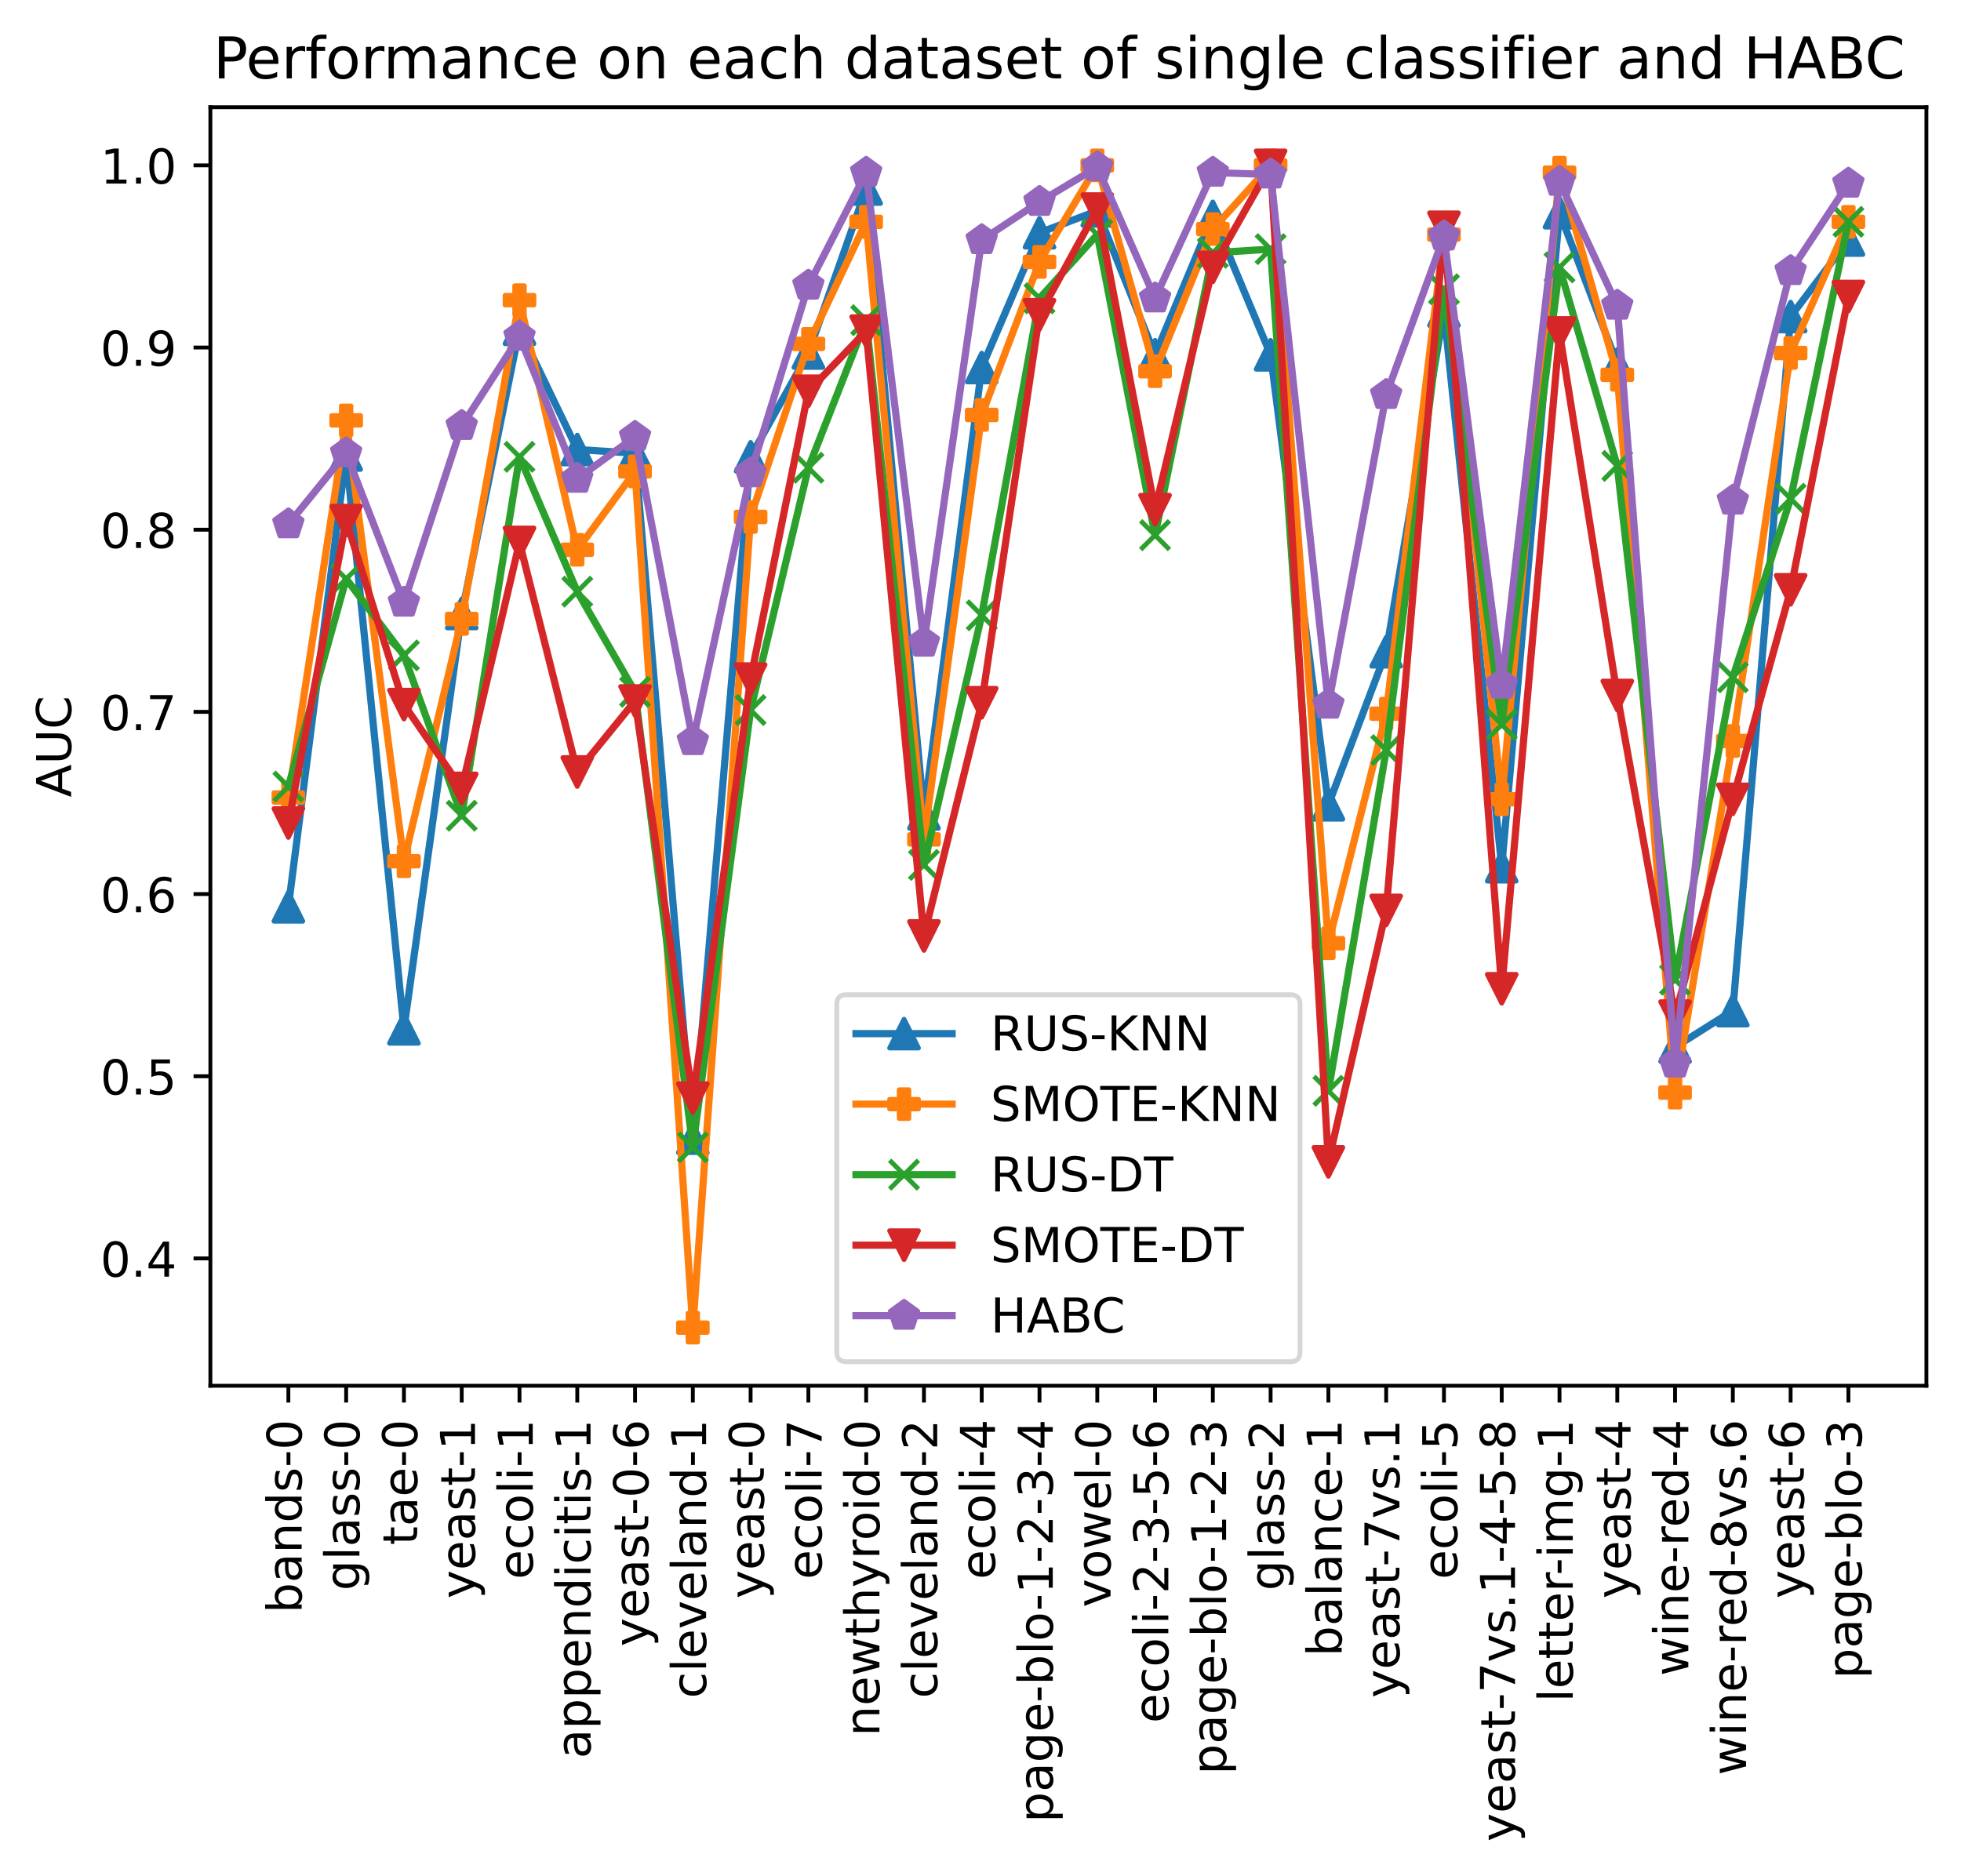 <?xml version="1.0" encoding="utf-8" standalone="no"?>
<!DOCTYPE svg PUBLIC "-//W3C//DTD SVG 1.1//EN"
  "http://www.w3.org/Graphics/SVG/1.1/DTD/svg11.dtd">
<!-- Created with matplotlib (https://matplotlib.org/) -->
<svg height="390.51pt" version="1.1" viewBox="0 0 408.101 390.51" width="408.101pt" xmlns="http://www.w3.org/2000/svg" xmlns:xlink="http://www.w3.org/1999/xlink">
 <defs>
  <style type="text/css">*{stroke-linecap:butt;stroke-linejoin:round;}</style>
 </defs>
 <g id="figure_1">
  <g id="patch_1">
   <path d="M 0 390.51 
L 408.101 390.51 
L 408.101 -0 
L 0 -0 
z
" style="fill:#ffffff;"/>
  </g>
  <g id="axes_1">
   <g id="patch_2">
    <path d="M 43.781 288.43 
L 400.901 288.43 
L 400.901 22.318 
L 43.781 22.318 
z
" style="fill:#ffffff;"/>
   </g>
   <g id="matplotlib.axis_1">
    <g id="xtick_1">
     <g id="line2d_1">
      <defs>
       <path d="M 0 0 
L 0 3.5 
" id="m06651cd391" style="stroke:#000000;stroke-width:0.8;"/>
      </defs>
      <g>
       <use style="stroke:#000000;stroke-width:0.8;" x="60.014" xlink:href="#m06651cd391" y="288.43"/>
      </g>
     </g>
     <g id="text_1">
      <!-- bands-0 -->
      <g transform="translate(62.773 335.772)rotate(-90)scale(0.1 -0.1)">
       <defs>
        <path d="M 48.688 27.297 
Q 48.688 37.203 44.609 42.844 
Q 40.531 48.484 33.406 48.484 
Q 26.266 48.484 22.188 42.844 
Q 18.109 37.203 18.109 27.297 
Q 18.109 17.391 22.188 11.75 
Q 26.266 6.109 33.406 6.109 
Q 40.531 6.109 44.609 11.75 
Q 48.688 17.391 48.688 27.297 
z
M 18.109 46.391 
Q 20.953 51.266 25.266 53.625 
Q 29.594 56 35.594 56 
Q 45.562 56 51.781 48.094 
Q 58.016 40.188 58.016 27.297 
Q 58.016 14.406 51.781 6.484 
Q 45.562 -1.422 35.594 -1.422 
Q 29.594 -1.422 25.266 0.953 
Q 20.953 3.328 18.109 8.203 
L 18.109 0 
L 9.078 0 
L 9.078 75.984 
L 18.109 75.984 
z
" id="DejaVuSans-98"/>
        <path d="M 34.281 27.484 
Q 23.391 27.484 19.188 25 
Q 14.984 22.516 14.984 16.5 
Q 14.984 11.719 18.141 8.906 
Q 21.297 6.109 26.703 6.109 
Q 34.188 6.109 38.703 11.406 
Q 43.219 16.703 43.219 25.484 
L 43.219 27.484 
z
M 52.203 31.203 
L 52.203 0 
L 43.219 0 
L 43.219 8.297 
Q 40.141 3.328 35.547 0.953 
Q 30.953 -1.422 24.312 -1.422 
Q 15.922 -1.422 10.953 3.297 
Q 6 8.016 6 15.922 
Q 6 25.141 12.172 29.828 
Q 18.359 34.516 30.609 34.516 
L 43.219 34.516 
L 43.219 35.406 
Q 43.219 41.609 39.141 45 
Q 35.062 48.391 27.688 48.391 
Q 23 48.391 18.547 47.266 
Q 14.109 46.141 10.016 43.891 
L 10.016 52.203 
Q 14.938 54.109 19.578 55.047 
Q 24.219 56 28.609 56 
Q 40.484 56 46.344 49.844 
Q 52.203 43.703 52.203 31.203 
z
" id="DejaVuSans-97"/>
        <path d="M 54.891 33.016 
L 54.891 0 
L 45.906 0 
L 45.906 32.719 
Q 45.906 40.484 42.875 44.328 
Q 39.844 48.188 33.797 48.188 
Q 26.516 48.188 22.312 43.547 
Q 18.109 38.922 18.109 30.906 
L 18.109 0 
L 9.078 0 
L 9.078 54.688 
L 18.109 54.688 
L 18.109 46.188 
Q 21.344 51.125 25.703 53.562 
Q 30.078 56 35.797 56 
Q 45.219 56 50.047 50.172 
Q 54.891 44.344 54.891 33.016 
z
" id="DejaVuSans-110"/>
        <path d="M 45.406 46.391 
L 45.406 75.984 
L 54.391 75.984 
L 54.391 0 
L 45.406 0 
L 45.406 8.203 
Q 42.578 3.328 38.25 0.953 
Q 33.938 -1.422 27.875 -1.422 
Q 17.969 -1.422 11.734 6.484 
Q 5.516 14.406 5.516 27.297 
Q 5.516 40.188 11.734 48.094 
Q 17.969 56 27.875 56 
Q 33.938 56 38.25 53.625 
Q 42.578 51.266 45.406 46.391 
z
M 14.797 27.297 
Q 14.797 17.391 18.875 11.75 
Q 22.953 6.109 30.078 6.109 
Q 37.203 6.109 41.297 11.75 
Q 45.406 17.391 45.406 27.297 
Q 45.406 37.203 41.297 42.844 
Q 37.203 48.484 30.078 48.484 
Q 22.953 48.484 18.875 42.844 
Q 14.797 37.203 14.797 27.297 
z
" id="DejaVuSans-100"/>
        <path d="M 44.281 53.078 
L 44.281 44.578 
Q 40.484 46.531 36.375 47.5 
Q 32.281 48.484 27.875 48.484 
Q 21.188 48.484 17.844 46.438 
Q 14.5 44.391 14.5 40.281 
Q 14.5 37.156 16.891 35.375 
Q 19.281 33.594 26.516 31.984 
L 29.594 31.297 
Q 39.156 29.25 43.188 25.516 
Q 47.219 21.781 47.219 15.094 
Q 47.219 7.469 41.188 3.016 
Q 35.156 -1.422 24.609 -1.422 
Q 20.219 -1.422 15.453 -0.562 
Q 10.688 0.297 5.422 2 
L 5.422 11.281 
Q 10.406 8.688 15.234 7.391 
Q 20.062 6.109 24.812 6.109 
Q 31.156 6.109 34.562 8.281 
Q 37.984 10.453 37.984 14.406 
Q 37.984 18.062 35.516 20.016 
Q 33.062 21.969 24.703 23.781 
L 21.578 24.516 
Q 13.234 26.266 9.516 29.906 
Q 5.812 33.547 5.812 39.891 
Q 5.812 47.609 11.281 51.797 
Q 16.75 56 26.812 56 
Q 31.781 56 36.172 55.266 
Q 40.578 54.547 44.281 53.078 
z
" id="DejaVuSans-115"/>
        <path d="M 4.891 31.391 
L 31.203 31.391 
L 31.203 23.391 
L 4.891 23.391 
z
" id="DejaVuSans-45"/>
        <path d="M 31.781 66.406 
Q 24.172 66.406 20.328 58.906 
Q 16.5 51.422 16.5 36.375 
Q 16.5 21.391 20.328 13.891 
Q 24.172 6.391 31.781 6.391 
Q 39.453 6.391 43.281 13.891 
Q 47.125 21.391 47.125 36.375 
Q 47.125 51.422 43.281 58.906 
Q 39.453 66.406 31.781 66.406 
z
M 31.781 74.219 
Q 44.047 74.219 50.516 64.516 
Q 56.984 54.828 56.984 36.375 
Q 56.984 17.969 50.516 8.266 
Q 44.047 -1.422 31.781 -1.422 
Q 19.531 -1.422 13.062 8.266 
Q 6.594 17.969 6.594 36.375 
Q 6.594 54.828 13.062 64.516 
Q 19.531 74.219 31.781 74.219 
z
" id="DejaVuSans-48"/>
       </defs>
       <use xlink:href="#DejaVuSans-98"/>
       <use x="63.477" xlink:href="#DejaVuSans-97"/>
       <use x="124.756" xlink:href="#DejaVuSans-110"/>
       <use x="188.135" xlink:href="#DejaVuSans-100"/>
       <use x="251.611" xlink:href="#DejaVuSans-115"/>
       <use x="303.711" xlink:href="#DejaVuSans-45"/>
       <use x="339.795" xlink:href="#DejaVuSans-48"/>
      </g>
     </g>
    </g>
    <g id="xtick_2">
     <g id="line2d_2">
      <g>
       <use style="stroke:#000000;stroke-width:0.8;" x="72.038" xlink:href="#m06651cd391" y="288.43"/>
      </g>
     </g>
     <g id="text_2">
      <!-- glass-0 -->
      <g transform="translate(74.798 331.074)rotate(-90)scale(0.1 -0.1)">
       <defs>
        <path d="M 45.406 27.984 
Q 45.406 37.75 41.375 43.109 
Q 37.359 48.484 30.078 48.484 
Q 22.859 48.484 18.828 43.109 
Q 14.797 37.75 14.797 27.984 
Q 14.797 18.266 18.828 12.891 
Q 22.859 7.516 30.078 7.516 
Q 37.359 7.516 41.375 12.891 
Q 45.406 18.266 45.406 27.984 
z
M 54.391 6.781 
Q 54.391 -7.172 48.188 -13.984 
Q 42 -20.797 29.203 -20.797 
Q 24.469 -20.797 20.266 -20.094 
Q 16.062 -19.391 12.109 -17.922 
L 12.109 -9.188 
Q 16.062 -11.328 19.922 -12.344 
Q 23.781 -13.375 27.781 -13.375 
Q 36.625 -13.375 41.016 -8.766 
Q 45.406 -4.156 45.406 5.172 
L 45.406 9.625 
Q 42.625 4.781 38.281 2.391 
Q 33.938 0 27.875 0 
Q 17.828 0 11.672 7.656 
Q 5.516 15.328 5.516 27.984 
Q 5.516 40.672 11.672 48.328 
Q 17.828 56 27.875 56 
Q 33.938 56 38.281 53.609 
Q 42.625 51.219 45.406 46.391 
L 45.406 54.688 
L 54.391 54.688 
z
" id="DejaVuSans-103"/>
        <path d="M 9.422 75.984 
L 18.406 75.984 
L 18.406 0 
L 9.422 0 
z
" id="DejaVuSans-108"/>
       </defs>
       <use xlink:href="#DejaVuSans-103"/>
       <use x="63.477" xlink:href="#DejaVuSans-108"/>
       <use x="91.26" xlink:href="#DejaVuSans-97"/>
       <use x="152.539" xlink:href="#DejaVuSans-115"/>
       <use x="204.639" xlink:href="#DejaVuSans-115"/>
       <use x="256.738" xlink:href="#DejaVuSans-45"/>
       <use x="292.822" xlink:href="#DejaVuSans-48"/>
      </g>
     </g>
    </g>
    <g id="xtick_3">
     <g id="line2d_3">
      <g>
       <use style="stroke:#000000;stroke-width:0.8;" x="84.062" xlink:href="#m06651cd391" y="288.43"/>
      </g>
     </g>
     <g id="text_3">
      <!-- tae-0 -->
      <g transform="translate(86.822 321.602)rotate(-90)scale(0.1 -0.1)">
       <defs>
        <path d="M 18.312 70.219 
L 18.312 54.688 
L 36.812 54.688 
L 36.812 47.703 
L 18.312 47.703 
L 18.312 18.016 
Q 18.312 11.328 20.141 9.422 
Q 21.969 7.516 27.594 7.516 
L 36.812 7.516 
L 36.812 0 
L 27.594 0 
Q 17.188 0 13.234 3.875 
Q 9.281 7.766 9.281 18.016 
L 9.281 47.703 
L 2.688 47.703 
L 2.688 54.688 
L 9.281 54.688 
L 9.281 70.219 
z
" id="DejaVuSans-116"/>
        <path d="M 56.203 29.594 
L 56.203 25.203 
L 14.891 25.203 
Q 15.484 15.922 20.484 11.062 
Q 25.484 6.203 34.422 6.203 
Q 39.594 6.203 44.453 7.469 
Q 49.312 8.734 54.109 11.281 
L 54.109 2.781 
Q 49.266 0.734 44.188 -0.344 
Q 39.109 -1.422 33.891 -1.422 
Q 20.797 -1.422 13.156 6.188 
Q 5.516 13.812 5.516 26.812 
Q 5.516 40.234 12.766 48.109 
Q 20.016 56 32.328 56 
Q 43.359 56 49.781 48.891 
Q 56.203 41.797 56.203 29.594 
z
M 47.219 32.234 
Q 47.125 39.594 43.094 43.984 
Q 39.062 48.391 32.422 48.391 
Q 24.906 48.391 20.391 44.141 
Q 15.875 39.891 15.188 32.172 
z
" id="DejaVuSans-101"/>
       </defs>
       <use xlink:href="#DejaVuSans-116"/>
       <use x="39.209" xlink:href="#DejaVuSans-97"/>
       <use x="100.488" xlink:href="#DejaVuSans-101"/>
       <use x="162.012" xlink:href="#DejaVuSans-45"/>
       <use x="198.096" xlink:href="#DejaVuSans-48"/>
      </g>
     </g>
    </g>
    <g id="xtick_4">
     <g id="line2d_4">
      <g>
       <use style="stroke:#000000;stroke-width:0.8;" x="96.087" xlink:href="#m06651cd391" y="288.43"/>
      </g>
     </g>
     <g id="text_4">
      <!-- yeast-1 -->
      <g transform="translate(98.846 332.73)rotate(-90)scale(0.1 -0.1)">
       <defs>
        <path d="M 32.172 -5.078 
Q 28.375 -14.844 24.75 -17.812 
Q 21.141 -20.797 15.094 -20.797 
L 7.906 -20.797 
L 7.906 -13.281 
L 13.188 -13.281 
Q 16.891 -13.281 18.938 -11.516 
Q 21 -9.766 23.484 -3.219 
L 25.094 0.875 
L 2.984 54.688 
L 12.5 54.688 
L 29.594 11.922 
L 46.688 54.688 
L 56.203 54.688 
z
" id="DejaVuSans-121"/>
        <path d="M 12.406 8.297 
L 28.516 8.297 
L 28.516 63.922 
L 10.984 60.406 
L 10.984 69.391 
L 28.422 72.906 
L 38.281 72.906 
L 38.281 8.297 
L 54.391 8.297 
L 54.391 0 
L 12.406 0 
z
" id="DejaVuSans-49"/>
       </defs>
       <use xlink:href="#DejaVuSans-121"/>
       <use x="59.18" xlink:href="#DejaVuSans-101"/>
       <use x="120.703" xlink:href="#DejaVuSans-97"/>
       <use x="181.982" xlink:href="#DejaVuSans-115"/>
       <use x="234.082" xlink:href="#DejaVuSans-116"/>
       <use x="273.291" xlink:href="#DejaVuSans-45"/>
       <use x="309.375" xlink:href="#DejaVuSans-49"/>
      </g>
     </g>
    </g>
    <g id="xtick_5">
     <g id="line2d_5">
      <g>
       <use style="stroke:#000000;stroke-width:0.8;" x="108.111" xlink:href="#m06651cd391" y="288.43"/>
      </g>
     </g>
     <g id="text_5">
      <!-- ecoli-1 -->
      <g transform="translate(110.87 328.727)rotate(-90)scale(0.1 -0.1)">
       <defs>
        <path d="M 48.781 52.594 
L 48.781 44.188 
Q 44.969 46.297 41.141 47.344 
Q 37.312 48.391 33.406 48.391 
Q 24.656 48.391 19.812 42.844 
Q 14.984 37.312 14.984 27.297 
Q 14.984 17.281 19.812 11.734 
Q 24.656 6.203 33.406 6.203 
Q 37.312 6.203 41.141 7.25 
Q 44.969 8.297 48.781 10.406 
L 48.781 2.094 
Q 45.016 0.344 40.984 -0.531 
Q 36.969 -1.422 32.422 -1.422 
Q 20.062 -1.422 12.781 6.344 
Q 5.516 14.109 5.516 27.297 
Q 5.516 40.672 12.859 48.328 
Q 20.219 56 33.016 56 
Q 37.156 56 41.109 55.141 
Q 45.062 54.297 48.781 52.594 
z
" id="DejaVuSans-99"/>
        <path d="M 30.609 48.391 
Q 23.391 48.391 19.188 42.75 
Q 14.984 37.109 14.984 27.297 
Q 14.984 17.484 19.156 11.844 
Q 23.344 6.203 30.609 6.203 
Q 37.797 6.203 41.984 11.859 
Q 46.188 17.531 46.188 27.297 
Q 46.188 37.016 41.984 42.703 
Q 37.797 48.391 30.609 48.391 
z
M 30.609 56 
Q 42.328 56 49.016 48.375 
Q 55.719 40.766 55.719 27.297 
Q 55.719 13.875 49.016 6.219 
Q 42.328 -1.422 30.609 -1.422 
Q 18.844 -1.422 12.172 6.219 
Q 5.516 13.875 5.516 27.297 
Q 5.516 40.766 12.172 48.375 
Q 18.844 56 30.609 56 
z
" id="DejaVuSans-111"/>
        <path d="M 9.422 54.688 
L 18.406 54.688 
L 18.406 0 
L 9.422 0 
z
M 9.422 75.984 
L 18.406 75.984 
L 18.406 64.594 
L 9.422 64.594 
z
" id="DejaVuSans-105"/>
       </defs>
       <use xlink:href="#DejaVuSans-101"/>
       <use x="61.523" xlink:href="#DejaVuSans-99"/>
       <use x="116.504" xlink:href="#DejaVuSans-111"/>
       <use x="177.686" xlink:href="#DejaVuSans-108"/>
       <use x="205.469" xlink:href="#DejaVuSans-105"/>
       <use x="233.252" xlink:href="#DejaVuSans-45"/>
       <use x="269.336" xlink:href="#DejaVuSans-49"/>
      </g>
     </g>
    </g>
    <g id="xtick_6">
     <g id="line2d_6">
      <g>
       <use style="stroke:#000000;stroke-width:0.8;" x="120.135" xlink:href="#m06651cd391" y="288.43"/>
      </g>
     </g>
     <g id="text_6">
      <!-- appendicitis-1 -->
      <g transform="translate(122.895 366.027)rotate(-90)scale(0.1 -0.1)">
       <defs>
        <path d="M 18.109 8.203 
L 18.109 -20.797 
L 9.078 -20.797 
L 9.078 54.688 
L 18.109 54.688 
L 18.109 46.391 
Q 20.953 51.266 25.266 53.625 
Q 29.594 56 35.594 56 
Q 45.562 56 51.781 48.094 
Q 58.016 40.188 58.016 27.297 
Q 58.016 14.406 51.781 6.484 
Q 45.562 -1.422 35.594 -1.422 
Q 29.594 -1.422 25.266 0.953 
Q 20.953 3.328 18.109 8.203 
z
M 48.688 27.297 
Q 48.688 37.203 44.609 42.844 
Q 40.531 48.484 33.406 48.484 
Q 26.266 48.484 22.188 42.844 
Q 18.109 37.203 18.109 27.297 
Q 18.109 17.391 22.188 11.75 
Q 26.266 6.109 33.406 6.109 
Q 40.531 6.109 44.609 11.75 
Q 48.688 17.391 48.688 27.297 
z
" id="DejaVuSans-112"/>
       </defs>
       <use xlink:href="#DejaVuSans-97"/>
       <use x="61.279" xlink:href="#DejaVuSans-112"/>
       <use x="124.756" xlink:href="#DejaVuSans-112"/>
       <use x="188.232" xlink:href="#DejaVuSans-101"/>
       <use x="249.756" xlink:href="#DejaVuSans-110"/>
       <use x="313.135" xlink:href="#DejaVuSans-100"/>
       <use x="376.611" xlink:href="#DejaVuSans-105"/>
       <use x="404.395" xlink:href="#DejaVuSans-99"/>
       <use x="459.375" xlink:href="#DejaVuSans-105"/>
       <use x="487.158" xlink:href="#DejaVuSans-116"/>
       <use x="526.367" xlink:href="#DejaVuSans-105"/>
       <use x="554.15" xlink:href="#DejaVuSans-115"/>
       <use x="606.25" xlink:href="#DejaVuSans-45"/>
       <use x="642.334" xlink:href="#DejaVuSans-49"/>
      </g>
     </g>
    </g>
    <g id="xtick_7">
     <g id="line2d_7">
      <g>
       <use style="stroke:#000000;stroke-width:0.8;" x="132.159" xlink:href="#m06651cd391" y="288.43"/>
      </g>
     </g>
     <g id="text_7">
      <!-- yeast-0-6 -->
      <g transform="translate(134.919 342.7)rotate(-90)scale(0.1 -0.1)">
       <defs>
        <path d="M 33.016 40.375 
Q 26.375 40.375 22.484 35.828 
Q 18.609 31.297 18.609 23.391 
Q 18.609 15.531 22.484 10.953 
Q 26.375 6.391 33.016 6.391 
Q 39.656 6.391 43.531 10.953 
Q 47.406 15.531 47.406 23.391 
Q 47.406 31.297 43.531 35.828 
Q 39.656 40.375 33.016 40.375 
z
M 52.594 71.297 
L 52.594 62.312 
Q 48.875 64.062 45.094 64.984 
Q 41.312 65.922 37.594 65.922 
Q 27.828 65.922 22.672 59.328 
Q 17.531 52.734 16.797 39.406 
Q 19.672 43.656 24.016 45.922 
Q 28.375 48.188 33.594 48.188 
Q 44.578 48.188 50.953 41.516 
Q 57.328 34.859 57.328 23.391 
Q 57.328 12.156 50.688 5.359 
Q 44.047 -1.422 33.016 -1.422 
Q 20.359 -1.422 13.672 8.266 
Q 6.984 17.969 6.984 36.375 
Q 6.984 53.656 15.188 63.938 
Q 23.391 74.219 37.203 74.219 
Q 40.922 74.219 44.703 73.484 
Q 48.484 72.75 52.594 71.297 
z
" id="DejaVuSans-54"/>
       </defs>
       <use xlink:href="#DejaVuSans-121"/>
       <use x="59.18" xlink:href="#DejaVuSans-101"/>
       <use x="120.703" xlink:href="#DejaVuSans-97"/>
       <use x="181.982" xlink:href="#DejaVuSans-115"/>
       <use x="234.082" xlink:href="#DejaVuSans-116"/>
       <use x="273.291" xlink:href="#DejaVuSans-45"/>
       <use x="309.375" xlink:href="#DejaVuSans-48"/>
       <use x="372.998" xlink:href="#DejaVuSans-45"/>
       <use x="409.082" xlink:href="#DejaVuSans-54"/>
      </g>
     </g>
    </g>
    <g id="xtick_8">
     <g id="line2d_8">
      <g>
       <use style="stroke:#000000;stroke-width:0.8;" x="144.184" xlink:href="#m06651cd391" y="288.43"/>
      </g>
     </g>
     <g id="text_8">
      <!-- cleveland-1 -->
      <g transform="translate(146.943 353.494)rotate(-90)scale(0.1 -0.1)">
       <defs>
        <path d="M 2.984 54.688 
L 12.5 54.688 
L 29.594 8.797 
L 46.688 54.688 
L 56.203 54.688 
L 35.688 0 
L 23.484 0 
z
" id="DejaVuSans-118"/>
       </defs>
       <use xlink:href="#DejaVuSans-99"/>
       <use x="54.98" xlink:href="#DejaVuSans-108"/>
       <use x="82.764" xlink:href="#DejaVuSans-101"/>
       <use x="144.287" xlink:href="#DejaVuSans-118"/>
       <use x="203.467" xlink:href="#DejaVuSans-101"/>
       <use x="264.99" xlink:href="#DejaVuSans-108"/>
       <use x="292.773" xlink:href="#DejaVuSans-97"/>
       <use x="354.053" xlink:href="#DejaVuSans-110"/>
       <use x="417.432" xlink:href="#DejaVuSans-100"/>
       <use x="480.908" xlink:href="#DejaVuSans-45"/>
       <use x="516.992" xlink:href="#DejaVuSans-49"/>
      </g>
     </g>
    </g>
    <g id="xtick_9">
     <g id="line2d_9">
      <g>
       <use style="stroke:#000000;stroke-width:0.8;" x="156.208" xlink:href="#m06651cd391" y="288.43"/>
      </g>
     </g>
     <g id="text_9">
      <!-- yeast-0 -->
      <g transform="translate(158.967 332.73)rotate(-90)scale(0.1 -0.1)">
       <use xlink:href="#DejaVuSans-121"/>
       <use x="59.18" xlink:href="#DejaVuSans-101"/>
       <use x="120.703" xlink:href="#DejaVuSans-97"/>
       <use x="181.982" xlink:href="#DejaVuSans-115"/>
       <use x="234.082" xlink:href="#DejaVuSans-116"/>
       <use x="273.291" xlink:href="#DejaVuSans-45"/>
       <use x="309.375" xlink:href="#DejaVuSans-48"/>
      </g>
     </g>
    </g>
    <g id="xtick_10">
     <g id="line2d_10">
      <g>
       <use style="stroke:#000000;stroke-width:0.8;" x="168.232" xlink:href="#m06651cd391" y="288.43"/>
      </g>
     </g>
     <g id="text_10">
      <!-- ecoli-7 -->
      <g transform="translate(170.992 328.727)rotate(-90)scale(0.1 -0.1)">
       <defs>
        <path d="M 8.203 72.906 
L 55.078 72.906 
L 55.078 68.703 
L 28.609 0 
L 18.312 0 
L 43.219 64.594 
L 8.203 64.594 
z
" id="DejaVuSans-55"/>
       </defs>
       <use xlink:href="#DejaVuSans-101"/>
       <use x="61.523" xlink:href="#DejaVuSans-99"/>
       <use x="116.504" xlink:href="#DejaVuSans-111"/>
       <use x="177.686" xlink:href="#DejaVuSans-108"/>
       <use x="205.469" xlink:href="#DejaVuSans-105"/>
       <use x="233.252" xlink:href="#DejaVuSans-45"/>
       <use x="269.336" xlink:href="#DejaVuSans-55"/>
      </g>
     </g>
    </g>
    <g id="xtick_11">
     <g id="line2d_11">
      <g>
       <use style="stroke:#000000;stroke-width:0.8;" x="180.256" xlink:href="#m06651cd391" y="288.43"/>
      </g>
     </g>
     <g id="text_11">
      <!-- newthyroid-0 -->
      <g transform="translate(183.016 361.377)rotate(-90)scale(0.1 -0.1)">
       <defs>
        <path d="M 4.203 54.688 
L 13.188 54.688 
L 24.422 12.016 
L 35.594 54.688 
L 46.188 54.688 
L 57.422 12.016 
L 68.609 54.688 
L 77.594 54.688 
L 63.281 0 
L 52.688 0 
L 40.922 44.828 
L 29.109 0 
L 18.5 0 
z
" id="DejaVuSans-119"/>
        <path d="M 54.891 33.016 
L 54.891 0 
L 45.906 0 
L 45.906 32.719 
Q 45.906 40.484 42.875 44.328 
Q 39.844 48.188 33.797 48.188 
Q 26.516 48.188 22.312 43.547 
Q 18.109 38.922 18.109 30.906 
L 18.109 0 
L 9.078 0 
L 9.078 75.984 
L 18.109 75.984 
L 18.109 46.188 
Q 21.344 51.125 25.703 53.562 
Q 30.078 56 35.797 56 
Q 45.219 56 50.047 50.172 
Q 54.891 44.344 54.891 33.016 
z
" id="DejaVuSans-104"/>
        <path d="M 41.109 46.297 
Q 39.594 47.172 37.812 47.578 
Q 36.031 48 33.891 48 
Q 26.266 48 22.188 43.047 
Q 18.109 38.094 18.109 28.812 
L 18.109 0 
L 9.078 0 
L 9.078 54.688 
L 18.109 54.688 
L 18.109 46.188 
Q 20.953 51.172 25.484 53.578 
Q 30.031 56 36.531 56 
Q 37.453 56 38.578 55.875 
Q 39.703 55.766 41.062 55.516 
z
" id="DejaVuSans-114"/>
       </defs>
       <use xlink:href="#DejaVuSans-110"/>
       <use x="63.379" xlink:href="#DejaVuSans-101"/>
       <use x="124.902" xlink:href="#DejaVuSans-119"/>
       <use x="206.689" xlink:href="#DejaVuSans-116"/>
       <use x="245.898" xlink:href="#DejaVuSans-104"/>
       <use x="309.277" xlink:href="#DejaVuSans-121"/>
       <use x="368.457" xlink:href="#DejaVuSans-114"/>
       <use x="407.32" xlink:href="#DejaVuSans-111"/>
       <use x="468.502" xlink:href="#DejaVuSans-105"/>
       <use x="496.285" xlink:href="#DejaVuSans-100"/>
       <use x="559.762" xlink:href="#DejaVuSans-45"/>
       <use x="595.846" xlink:href="#DejaVuSans-48"/>
      </g>
     </g>
    </g>
    <g id="xtick_12">
     <g id="line2d_12">
      <g>
       <use style="stroke:#000000;stroke-width:0.8;" x="192.281" xlink:href="#m06651cd391" y="288.43"/>
      </g>
     </g>
     <g id="text_12">
      <!-- cleveland-2 -->
      <g transform="translate(195.04 353.494)rotate(-90)scale(0.1 -0.1)">
       <defs>
        <path d="M 19.188 8.297 
L 53.609 8.297 
L 53.609 0 
L 7.328 0 
L 7.328 8.297 
Q 12.938 14.109 22.625 23.891 
Q 32.328 33.688 34.812 36.531 
Q 39.547 41.844 41.422 45.531 
Q 43.312 49.219 43.312 52.781 
Q 43.312 58.594 39.234 62.25 
Q 35.156 65.922 28.609 65.922 
Q 23.969 65.922 18.812 64.312 
Q 13.672 62.703 7.812 59.422 
L 7.812 69.391 
Q 13.766 71.781 18.938 73 
Q 24.125 74.219 28.422 74.219 
Q 39.75 74.219 46.484 68.547 
Q 53.219 62.891 53.219 53.422 
Q 53.219 48.922 51.531 44.891 
Q 49.859 40.875 45.406 35.406 
Q 44.188 33.984 37.641 27.219 
Q 31.109 20.453 19.188 8.297 
z
" id="DejaVuSans-50"/>
       </defs>
       <use xlink:href="#DejaVuSans-99"/>
       <use x="54.98" xlink:href="#DejaVuSans-108"/>
       <use x="82.764" xlink:href="#DejaVuSans-101"/>
       <use x="144.287" xlink:href="#DejaVuSans-118"/>
       <use x="203.467" xlink:href="#DejaVuSans-101"/>
       <use x="264.99" xlink:href="#DejaVuSans-108"/>
       <use x="292.773" xlink:href="#DejaVuSans-97"/>
       <use x="354.053" xlink:href="#DejaVuSans-110"/>
       <use x="417.432" xlink:href="#DejaVuSans-100"/>
       <use x="480.908" xlink:href="#DejaVuSans-45"/>
       <use x="516.992" xlink:href="#DejaVuSans-50"/>
      </g>
     </g>
    </g>
    <g id="xtick_13">
     <g id="line2d_13">
      <g>
       <use style="stroke:#000000;stroke-width:0.8;" x="204.305" xlink:href="#m06651cd391" y="288.43"/>
      </g>
     </g>
     <g id="text_13">
      <!-- ecoli-4 -->
      <g transform="translate(207.064 328.727)rotate(-90)scale(0.1 -0.1)">
       <defs>
        <path d="M 37.797 64.312 
L 12.891 25.391 
L 37.797 25.391 
z
M 35.203 72.906 
L 47.609 72.906 
L 47.609 25.391 
L 58.016 25.391 
L 58.016 17.188 
L 47.609 17.188 
L 47.609 0 
L 37.797 0 
L 37.797 17.188 
L 4.891 17.188 
L 4.891 26.703 
z
" id="DejaVuSans-52"/>
       </defs>
       <use xlink:href="#DejaVuSans-101"/>
       <use x="61.523" xlink:href="#DejaVuSans-99"/>
       <use x="116.504" xlink:href="#DejaVuSans-111"/>
       <use x="177.686" xlink:href="#DejaVuSans-108"/>
       <use x="205.469" xlink:href="#DejaVuSans-105"/>
       <use x="233.252" xlink:href="#DejaVuSans-45"/>
       <use x="269.336" xlink:href="#DejaVuSans-52"/>
      </g>
     </g>
    </g>
    <g id="xtick_14">
     <g id="line2d_14">
      <g>
       <use style="stroke:#000000;stroke-width:0.8;" x="216.329" xlink:href="#m06651cd391" y="288.43"/>
      </g>
     </g>
     <g id="text_14">
      <!-- page-blo-1-2-3-4 -->
      <g transform="translate(219.089 379.33)rotate(-90)scale(0.1 -0.1)">
       <defs>
        <path d="M 40.578 39.312 
Q 47.656 37.797 51.625 33 
Q 55.609 28.219 55.609 21.188 
Q 55.609 10.406 48.188 4.484 
Q 40.766 -1.422 27.094 -1.422 
Q 22.516 -1.422 17.656 -0.516 
Q 12.797 0.391 7.625 2.203 
L 7.625 11.719 
Q 11.719 9.328 16.594 8.109 
Q 21.484 6.891 26.812 6.891 
Q 36.078 6.891 40.938 10.547 
Q 45.797 14.203 45.797 21.188 
Q 45.797 27.641 41.281 31.266 
Q 36.766 34.906 28.719 34.906 
L 20.219 34.906 
L 20.219 43.016 
L 29.109 43.016 
Q 36.375 43.016 40.234 45.922 
Q 44.094 48.828 44.094 54.297 
Q 44.094 59.906 40.109 62.906 
Q 36.141 65.922 28.719 65.922 
Q 24.656 65.922 20.016 65.031 
Q 15.375 64.156 9.812 62.312 
L 9.812 71.094 
Q 15.438 72.656 20.344 73.438 
Q 25.25 74.219 29.594 74.219 
Q 40.828 74.219 47.359 69.109 
Q 53.906 64.016 53.906 55.328 
Q 53.906 49.266 50.438 45.094 
Q 46.969 40.922 40.578 39.312 
z
" id="DejaVuSans-51"/>
       </defs>
       <use xlink:href="#DejaVuSans-112"/>
       <use x="63.477" xlink:href="#DejaVuSans-97"/>
       <use x="124.756" xlink:href="#DejaVuSans-103"/>
       <use x="188.232" xlink:href="#DejaVuSans-101"/>
       <use x="249.756" xlink:href="#DejaVuSans-45"/>
       <use x="285.84" xlink:href="#DejaVuSans-98"/>
       <use x="349.316" xlink:href="#DejaVuSans-108"/>
       <use x="377.1" xlink:href="#DejaVuSans-111"/>
       <use x="440.156" xlink:href="#DejaVuSans-45"/>
       <use x="476.24" xlink:href="#DejaVuSans-49"/>
       <use x="539.863" xlink:href="#DejaVuSans-45"/>
       <use x="575.947" xlink:href="#DejaVuSans-50"/>
       <use x="639.57" xlink:href="#DejaVuSans-45"/>
       <use x="675.654" xlink:href="#DejaVuSans-51"/>
       <use x="739.277" xlink:href="#DejaVuSans-45"/>
       <use x="775.361" xlink:href="#DejaVuSans-52"/>
      </g>
     </g>
    </g>
    <g id="xtick_15">
     <g id="line2d_15">
      <g>
       <use style="stroke:#000000;stroke-width:0.8;" x="228.353" xlink:href="#m06651cd391" y="288.43"/>
      </g>
     </g>
     <g id="text_15">
      <!-- vowel-0 -->
      <g transform="translate(231.113 334.547)rotate(-90)scale(0.1 -0.1)">
       <use xlink:href="#DejaVuSans-118"/>
       <use x="59.18" xlink:href="#DejaVuSans-111"/>
       <use x="120.361" xlink:href="#DejaVuSans-119"/>
       <use x="202.148" xlink:href="#DejaVuSans-101"/>
       <use x="263.672" xlink:href="#DejaVuSans-108"/>
       <use x="291.455" xlink:href="#DejaVuSans-45"/>
       <use x="327.539" xlink:href="#DejaVuSans-48"/>
      </g>
     </g>
    </g>
    <g id="xtick_16">
     <g id="line2d_16">
      <g>
       <use style="stroke:#000000;stroke-width:0.8;" x="240.378" xlink:href="#m06651cd391" y="288.43"/>
      </g>
     </g>
     <g id="text_16">
      <!-- ecoli-2-3-5-6 -->
      <g transform="translate(243.137 358.638)rotate(-90)scale(0.1 -0.1)">
       <defs>
        <path d="M 10.797 72.906 
L 49.516 72.906 
L 49.516 64.594 
L 19.828 64.594 
L 19.828 46.734 
Q 21.969 47.469 24.109 47.828 
Q 26.266 48.188 28.422 48.188 
Q 40.625 48.188 47.75 41.5 
Q 54.891 34.812 54.891 23.391 
Q 54.891 11.625 47.562 5.094 
Q 40.234 -1.422 26.906 -1.422 
Q 22.312 -1.422 17.547 -0.641 
Q 12.797 0.141 7.719 1.703 
L 7.719 11.625 
Q 12.109 9.234 16.797 8.062 
Q 21.484 6.891 26.703 6.891 
Q 35.156 6.891 40.078 11.328 
Q 45.016 15.766 45.016 23.391 
Q 45.016 31 40.078 35.438 
Q 35.156 39.891 26.703 39.891 
Q 22.75 39.891 18.812 39.016 
Q 14.891 38.141 10.797 36.281 
z
" id="DejaVuSans-53"/>
       </defs>
       <use xlink:href="#DejaVuSans-101"/>
       <use x="61.523" xlink:href="#DejaVuSans-99"/>
       <use x="116.504" xlink:href="#DejaVuSans-111"/>
       <use x="177.686" xlink:href="#DejaVuSans-108"/>
       <use x="205.469" xlink:href="#DejaVuSans-105"/>
       <use x="233.252" xlink:href="#DejaVuSans-45"/>
       <use x="269.336" xlink:href="#DejaVuSans-50"/>
       <use x="332.959" xlink:href="#DejaVuSans-45"/>
       <use x="369.043" xlink:href="#DejaVuSans-51"/>
       <use x="432.666" xlink:href="#DejaVuSans-45"/>
       <use x="468.75" xlink:href="#DejaVuSans-53"/>
       <use x="532.373" xlink:href="#DejaVuSans-45"/>
       <use x="568.457" xlink:href="#DejaVuSans-54"/>
      </g>
     </g>
    </g>
    <g id="xtick_17">
     <g id="line2d_17">
      <g>
       <use style="stroke:#000000;stroke-width:0.8;" x="252.402" xlink:href="#m06651cd391" y="288.43"/>
      </g>
     </g>
     <g id="text_17">
      <!-- page-blo-1-2-3 -->
      <g transform="translate(255.161 369.36)rotate(-90)scale(0.1 -0.1)">
       <use xlink:href="#DejaVuSans-112"/>
       <use x="63.477" xlink:href="#DejaVuSans-97"/>
       <use x="124.756" xlink:href="#DejaVuSans-103"/>
       <use x="188.232" xlink:href="#DejaVuSans-101"/>
       <use x="249.756" xlink:href="#DejaVuSans-45"/>
       <use x="285.84" xlink:href="#DejaVuSans-98"/>
       <use x="349.316" xlink:href="#DejaVuSans-108"/>
       <use x="377.1" xlink:href="#DejaVuSans-111"/>
       <use x="440.156" xlink:href="#DejaVuSans-45"/>
       <use x="476.24" xlink:href="#DejaVuSans-49"/>
       <use x="539.863" xlink:href="#DejaVuSans-45"/>
       <use x="575.947" xlink:href="#DejaVuSans-50"/>
       <use x="639.57" xlink:href="#DejaVuSans-45"/>
       <use x="675.654" xlink:href="#DejaVuSans-51"/>
      </g>
     </g>
    </g>
    <g id="xtick_18">
     <g id="line2d_18">
      <g>
       <use style="stroke:#000000;stroke-width:0.8;" x="264.426" xlink:href="#m06651cd391" y="288.43"/>
      </g>
     </g>
     <g id="text_18">
      <!-- glass-2 -->
      <g transform="translate(267.185 331.074)rotate(-90)scale(0.1 -0.1)">
       <use xlink:href="#DejaVuSans-103"/>
       <use x="63.477" xlink:href="#DejaVuSans-108"/>
       <use x="91.26" xlink:href="#DejaVuSans-97"/>
       <use x="152.539" xlink:href="#DejaVuSans-115"/>
       <use x="204.639" xlink:href="#DejaVuSans-115"/>
       <use x="256.738" xlink:href="#DejaVuSans-45"/>
       <use x="292.822" xlink:href="#DejaVuSans-50"/>
      </g>
     </g>
    </g>
    <g id="xtick_19">
     <g id="line2d_19">
      <g>
       <use style="stroke:#000000;stroke-width:0.8;" x="276.45" xlink:href="#m06651cd391" y="288.43"/>
      </g>
     </g>
     <g id="text_19">
      <!-- balance-1 -->
      <g transform="translate(279.21 344.772)rotate(-90)scale(0.1 -0.1)">
       <use xlink:href="#DejaVuSans-98"/>
       <use x="63.477" xlink:href="#DejaVuSans-97"/>
       <use x="124.756" xlink:href="#DejaVuSans-108"/>
       <use x="152.539" xlink:href="#DejaVuSans-97"/>
       <use x="213.818" xlink:href="#DejaVuSans-110"/>
       <use x="277.197" xlink:href="#DejaVuSans-99"/>
       <use x="332.178" xlink:href="#DejaVuSans-101"/>
       <use x="393.701" xlink:href="#DejaVuSans-45"/>
       <use x="429.785" xlink:href="#DejaVuSans-49"/>
      </g>
     </g>
    </g>
    <g id="xtick_20">
     <g id="line2d_20">
      <g>
       <use style="stroke:#000000;stroke-width:0.8;" x="288.475" xlink:href="#m06651cd391" y="288.43"/>
      </g>
     </g>
     <g id="text_20">
      <!-- yeast-7vs.1 -->
      <g transform="translate(291.234 353.399)rotate(-90)scale(0.1 -0.1)">
       <defs>
        <path d="M 10.688 12.406 
L 21 12.406 
L 21 0 
L 10.688 0 
z
" id="DejaVuSans-46"/>
       </defs>
       <use xlink:href="#DejaVuSans-121"/>
       <use x="59.18" xlink:href="#DejaVuSans-101"/>
       <use x="120.703" xlink:href="#DejaVuSans-97"/>
       <use x="181.982" xlink:href="#DejaVuSans-115"/>
       <use x="234.082" xlink:href="#DejaVuSans-116"/>
       <use x="273.291" xlink:href="#DejaVuSans-45"/>
       <use x="309.375" xlink:href="#DejaVuSans-55"/>
       <use x="372.998" xlink:href="#DejaVuSans-118"/>
       <use x="432.178" xlink:href="#DejaVuSans-115"/>
       <use x="484.277" xlink:href="#DejaVuSans-46"/>
       <use x="516.064" xlink:href="#DejaVuSans-49"/>
      </g>
     </g>
    </g>
    <g id="xtick_21">
     <g id="line2d_21">
      <g>
       <use style="stroke:#000000;stroke-width:0.8;" x="300.499" xlink:href="#m06651cd391" y="288.43"/>
      </g>
     </g>
     <g id="text_21">
      <!-- ecoli-5 -->
      <g transform="translate(303.258 328.727)rotate(-90)scale(0.1 -0.1)">
       <use xlink:href="#DejaVuSans-101"/>
       <use x="61.523" xlink:href="#DejaVuSans-99"/>
       <use x="116.504" xlink:href="#DejaVuSans-111"/>
       <use x="177.686" xlink:href="#DejaVuSans-108"/>
       <use x="205.469" xlink:href="#DejaVuSans-105"/>
       <use x="233.252" xlink:href="#DejaVuSans-45"/>
       <use x="269.336" xlink:href="#DejaVuSans-53"/>
      </g>
     </g>
    </g>
    <g id="xtick_22">
     <g id="line2d_22">
      <g>
       <use style="stroke:#000000;stroke-width:0.8;" x="312.523" xlink:href="#m06651cd391" y="288.43"/>
      </g>
     </g>
     <g id="text_22">
      <!-- yeast-7vs.1-4-5-8 -->
      <g transform="translate(315.282 383.31)rotate(-90)scale(0.1 -0.1)">
       <defs>
        <path d="M 31.781 34.625 
Q 24.75 34.625 20.719 30.859 
Q 16.703 27.094 16.703 20.516 
Q 16.703 13.922 20.719 10.156 
Q 24.75 6.391 31.781 6.391 
Q 38.812 6.391 42.859 10.172 
Q 46.922 13.969 46.922 20.516 
Q 46.922 27.094 42.891 30.859 
Q 38.875 34.625 31.781 34.625 
z
M 21.922 38.812 
Q 15.578 40.375 12.031 44.719 
Q 8.5 49.078 8.5 55.328 
Q 8.5 64.062 14.719 69.141 
Q 20.953 74.219 31.781 74.219 
Q 42.672 74.219 48.875 69.141 
Q 55.078 64.062 55.078 55.328 
Q 55.078 49.078 51.531 44.719 
Q 48 40.375 41.703 38.812 
Q 48.828 37.156 52.797 32.312 
Q 56.781 27.484 56.781 20.516 
Q 56.781 9.906 50.312 4.234 
Q 43.844 -1.422 31.781 -1.422 
Q 19.734 -1.422 13.25 4.234 
Q 6.781 9.906 6.781 20.516 
Q 6.781 27.484 10.781 32.312 
Q 14.797 37.156 21.922 38.812 
z
M 18.312 54.391 
Q 18.312 48.734 21.844 45.562 
Q 25.391 42.391 31.781 42.391 
Q 38.141 42.391 41.719 45.562 
Q 45.312 48.734 45.312 54.391 
Q 45.312 60.062 41.719 63.234 
Q 38.141 66.406 31.781 66.406 
Q 25.391 66.406 21.844 63.234 
Q 18.312 60.062 18.312 54.391 
z
" id="DejaVuSans-56"/>
       </defs>
       <use xlink:href="#DejaVuSans-121"/>
       <use x="59.18" xlink:href="#DejaVuSans-101"/>
       <use x="120.703" xlink:href="#DejaVuSans-97"/>
       <use x="181.982" xlink:href="#DejaVuSans-115"/>
       <use x="234.082" xlink:href="#DejaVuSans-116"/>
       <use x="273.291" xlink:href="#DejaVuSans-45"/>
       <use x="309.375" xlink:href="#DejaVuSans-55"/>
       <use x="372.998" xlink:href="#DejaVuSans-118"/>
       <use x="432.178" xlink:href="#DejaVuSans-115"/>
       <use x="484.277" xlink:href="#DejaVuSans-46"/>
       <use x="516.064" xlink:href="#DejaVuSans-49"/>
       <use x="579.688" xlink:href="#DejaVuSans-45"/>
       <use x="615.771" xlink:href="#DejaVuSans-52"/>
       <use x="679.395" xlink:href="#DejaVuSans-45"/>
       <use x="715.479" xlink:href="#DejaVuSans-53"/>
       <use x="779.102" xlink:href="#DejaVuSans-45"/>
       <use x="815.186" xlink:href="#DejaVuSans-56"/>
      </g>
     </g>
    </g>
    <g id="xtick_23">
     <g id="line2d_23">
      <g>
       <use style="stroke:#000000;stroke-width:0.8;" x="324.547" xlink:href="#m06651cd391" y="288.43"/>
      </g>
     </g>
     <g id="text_23">
      <!-- letter-img-1 -->
      <g transform="translate(327.307 354.274)rotate(-90)scale(0.1 -0.1)">
       <defs>
        <path d="M 52 44.188 
Q 55.375 50.25 60.062 53.125 
Q 64.75 56 71.094 56 
Q 79.641 56 84.281 50.016 
Q 88.922 44.047 88.922 33.016 
L 88.922 0 
L 79.891 0 
L 79.891 32.719 
Q 79.891 40.578 77.094 44.375 
Q 74.312 48.188 68.609 48.188 
Q 61.625 48.188 57.562 43.547 
Q 53.516 38.922 53.516 30.906 
L 53.516 0 
L 44.484 0 
L 44.484 32.719 
Q 44.484 40.625 41.703 44.406 
Q 38.922 48.188 33.109 48.188 
Q 26.219 48.188 22.156 43.531 
Q 18.109 38.875 18.109 30.906 
L 18.109 0 
L 9.078 0 
L 9.078 54.688 
L 18.109 54.688 
L 18.109 46.188 
Q 21.188 51.219 25.484 53.609 
Q 29.781 56 35.688 56 
Q 41.656 56 45.828 52.969 
Q 50 49.953 52 44.188 
z
" id="DejaVuSans-109"/>
       </defs>
       <use xlink:href="#DejaVuSans-108"/>
       <use x="27.783" xlink:href="#DejaVuSans-101"/>
       <use x="89.307" xlink:href="#DejaVuSans-116"/>
       <use x="128.516" xlink:href="#DejaVuSans-116"/>
       <use x="167.725" xlink:href="#DejaVuSans-101"/>
       <use x="229.248" xlink:href="#DejaVuSans-114"/>
       <use x="263.986" xlink:href="#DejaVuSans-45"/>
       <use x="300.07" xlink:href="#DejaVuSans-105"/>
       <use x="327.854" xlink:href="#DejaVuSans-109"/>
       <use x="425.266" xlink:href="#DejaVuSans-103"/>
       <use x="488.742" xlink:href="#DejaVuSans-45"/>
       <use x="524.826" xlink:href="#DejaVuSans-49"/>
      </g>
     </g>
    </g>
    <g id="xtick_24">
     <g id="line2d_24">
      <g>
       <use style="stroke:#000000;stroke-width:0.8;" x="336.572" xlink:href="#m06651cd391" y="288.43"/>
      </g>
     </g>
     <g id="text_24">
      <!-- yeast-4 -->
      <g transform="translate(339.331 332.73)rotate(-90)scale(0.1 -0.1)">
       <use xlink:href="#DejaVuSans-121"/>
       <use x="59.18" xlink:href="#DejaVuSans-101"/>
       <use x="120.703" xlink:href="#DejaVuSans-97"/>
       <use x="181.982" xlink:href="#DejaVuSans-115"/>
       <use x="234.082" xlink:href="#DejaVuSans-116"/>
       <use x="273.291" xlink:href="#DejaVuSans-45"/>
       <use x="309.375" xlink:href="#DejaVuSans-52"/>
      </g>
     </g>
    </g>
    <g id="xtick_25">
     <g id="line2d_25">
      <g>
       <use style="stroke:#000000;stroke-width:0.8;" x="348.596" xlink:href="#m06651cd391" y="288.43"/>
      </g>
     </g>
     <g id="text_25">
      <!-- wine-red-4 -->
      <g transform="translate(351.355 348.843)rotate(-90)scale(0.1 -0.1)">
       <use xlink:href="#DejaVuSans-119"/>
       <use x="81.787" xlink:href="#DejaVuSans-105"/>
       <use x="109.57" xlink:href="#DejaVuSans-110"/>
       <use x="172.949" xlink:href="#DejaVuSans-101"/>
       <use x="234.473" xlink:href="#DejaVuSans-45"/>
       <use x="270.557" xlink:href="#DejaVuSans-114"/>
       <use x="309.42" xlink:href="#DejaVuSans-101"/>
       <use x="370.943" xlink:href="#DejaVuSans-100"/>
       <use x="434.42" xlink:href="#DejaVuSans-45"/>
       <use x="470.504" xlink:href="#DejaVuSans-52"/>
      </g>
     </g>
    </g>
    <g id="xtick_26">
     <g id="line2d_26">
      <g>
       <use style="stroke:#000000;stroke-width:0.8;" x="360.62" xlink:href="#m06651cd391" y="288.43"/>
      </g>
     </g>
     <g id="text_26">
      <!-- wine-red-8vs.6 -->
      <g transform="translate(363.379 369.511)rotate(-90)scale(0.1 -0.1)">
       <use xlink:href="#DejaVuSans-119"/>
       <use x="81.787" xlink:href="#DejaVuSans-105"/>
       <use x="109.57" xlink:href="#DejaVuSans-110"/>
       <use x="172.949" xlink:href="#DejaVuSans-101"/>
       <use x="234.473" xlink:href="#DejaVuSans-45"/>
       <use x="270.557" xlink:href="#DejaVuSans-114"/>
       <use x="309.42" xlink:href="#DejaVuSans-101"/>
       <use x="370.943" xlink:href="#DejaVuSans-100"/>
       <use x="434.42" xlink:href="#DejaVuSans-45"/>
       <use x="470.504" xlink:href="#DejaVuSans-56"/>
       <use x="534.127" xlink:href="#DejaVuSans-118"/>
       <use x="593.307" xlink:href="#DejaVuSans-115"/>
       <use x="645.406" xlink:href="#DejaVuSans-46"/>
       <use x="677.193" xlink:href="#DejaVuSans-54"/>
      </g>
     </g>
    </g>
    <g id="xtick_27">
     <g id="line2d_27">
      <g>
       <use style="stroke:#000000;stroke-width:0.8;" x="372.644" xlink:href="#m06651cd391" y="288.43"/>
      </g>
     </g>
     <g id="text_27">
      <!-- yeast-6 -->
      <g transform="translate(375.404 332.73)rotate(-90)scale(0.1 -0.1)">
       <use xlink:href="#DejaVuSans-121"/>
       <use x="59.18" xlink:href="#DejaVuSans-101"/>
       <use x="120.703" xlink:href="#DejaVuSans-97"/>
       <use x="181.982" xlink:href="#DejaVuSans-115"/>
       <use x="234.082" xlink:href="#DejaVuSans-116"/>
       <use x="273.291" xlink:href="#DejaVuSans-45"/>
       <use x="309.375" xlink:href="#DejaVuSans-54"/>
      </g>
     </g>
    </g>
    <g id="xtick_28">
     <g id="line2d_28">
      <g>
       <use style="stroke:#000000;stroke-width:0.8;" x="384.669" xlink:href="#m06651cd391" y="288.43"/>
      </g>
     </g>
     <g id="text_28">
      <!-- page-blo-3 -->
      <g transform="translate(387.428 349.419)rotate(-90)scale(0.1 -0.1)">
       <use xlink:href="#DejaVuSans-112"/>
       <use x="63.477" xlink:href="#DejaVuSans-97"/>
       <use x="124.756" xlink:href="#DejaVuSans-103"/>
       <use x="188.232" xlink:href="#DejaVuSans-101"/>
       <use x="249.756" xlink:href="#DejaVuSans-45"/>
       <use x="285.84" xlink:href="#DejaVuSans-98"/>
       <use x="349.316" xlink:href="#DejaVuSans-108"/>
       <use x="377.1" xlink:href="#DejaVuSans-111"/>
       <use x="440.156" xlink:href="#DejaVuSans-45"/>
       <use x="476.24" xlink:href="#DejaVuSans-51"/>
      </g>
     </g>
    </g>
   </g>
   <g id="matplotlib.axis_2">
    <g id="ytick_1">
     <g id="line2d_29">
      <defs>
       <path d="M 0 0 
L -3.5 0 
" id="m1d06047c01" style="stroke:#000000;stroke-width:0.8;"/>
      </defs>
      <g>
       <use style="stroke:#000000;stroke-width:0.8;" x="43.781" xlink:href="#m1d06047c01" y="261.925"/>
      </g>
     </g>
     <g id="text_29">
      <!-- 0.4 -->
      <g transform="translate(20.878 265.724)scale(0.1 -0.1)">
       <use xlink:href="#DejaVuSans-48"/>
       <use x="63.623" xlink:href="#DejaVuSans-46"/>
       <use x="95.41" xlink:href="#DejaVuSans-52"/>
      </g>
     </g>
    </g>
    <g id="ytick_2">
     <g id="line2d_30">
      <g>
       <use style="stroke:#000000;stroke-width:0.8;" x="43.781" xlink:href="#m1d06047c01" y="224.007"/>
      </g>
     </g>
     <g id="text_30">
      <!-- 0.5 -->
      <g transform="translate(20.878 227.806)scale(0.1 -0.1)">
       <use xlink:href="#DejaVuSans-48"/>
       <use x="63.623" xlink:href="#DejaVuSans-46"/>
       <use x="95.41" xlink:href="#DejaVuSans-53"/>
      </g>
     </g>
    </g>
    <g id="ytick_3">
     <g id="line2d_31">
      <g>
       <use style="stroke:#000000;stroke-width:0.8;" x="43.781" xlink:href="#m1d06047c01" y="186.088"/>
      </g>
     </g>
     <g id="text_31">
      <!-- 0.6 -->
      <g transform="translate(20.878 189.887)scale(0.1 -0.1)">
       <use xlink:href="#DejaVuSans-48"/>
       <use x="63.623" xlink:href="#DejaVuSans-46"/>
       <use x="95.41" xlink:href="#DejaVuSans-54"/>
      </g>
     </g>
    </g>
    <g id="ytick_4">
     <g id="line2d_32">
      <g>
       <use style="stroke:#000000;stroke-width:0.8;" x="43.781" xlink:href="#m1d06047c01" y="148.17"/>
      </g>
     </g>
     <g id="text_32">
      <!-- 0.7 -->
      <g transform="translate(20.878 151.969)scale(0.1 -0.1)">
       <use xlink:href="#DejaVuSans-48"/>
       <use x="63.623" xlink:href="#DejaVuSans-46"/>
       <use x="95.41" xlink:href="#DejaVuSans-55"/>
      </g>
     </g>
    </g>
    <g id="ytick_5">
     <g id="line2d_33">
      <g>
       <use style="stroke:#000000;stroke-width:0.8;" x="43.781" xlink:href="#m1d06047c01" y="110.251"/>
      </g>
     </g>
     <g id="text_33">
      <!-- 0.8 -->
      <g transform="translate(20.878 114.05)scale(0.1 -0.1)">
       <use xlink:href="#DejaVuSans-48"/>
       <use x="63.623" xlink:href="#DejaVuSans-46"/>
       <use x="95.41" xlink:href="#DejaVuSans-56"/>
      </g>
     </g>
    </g>
    <g id="ytick_6">
     <g id="line2d_34">
      <g>
       <use style="stroke:#000000;stroke-width:0.8;" x="43.781" xlink:href="#m1d06047c01" y="72.333"/>
      </g>
     </g>
     <g id="text_34">
      <!-- 0.9 -->
      <g transform="translate(20.878 76.132)scale(0.1 -0.1)">
       <defs>
        <path d="M 10.984 1.516 
L 10.984 10.5 
Q 14.703 8.734 18.5 7.812 
Q 22.312 6.891 25.984 6.891 
Q 35.75 6.891 40.891 13.453 
Q 46.047 20.016 46.781 33.406 
Q 43.953 29.203 39.594 26.953 
Q 35.25 24.703 29.984 24.703 
Q 19.047 24.703 12.672 31.312 
Q 6.297 37.938 6.297 49.422 
Q 6.297 60.641 12.938 67.422 
Q 19.578 74.219 30.609 74.219 
Q 43.266 74.219 49.922 64.516 
Q 56.594 54.828 56.594 36.375 
Q 56.594 19.141 48.406 8.859 
Q 40.234 -1.422 26.422 -1.422 
Q 22.703 -1.422 18.891 -0.688 
Q 15.094 0.047 10.984 1.516 
z
M 30.609 32.422 
Q 37.25 32.422 41.125 36.953 
Q 45.016 41.5 45.016 49.422 
Q 45.016 57.281 41.125 61.844 
Q 37.25 66.406 30.609 66.406 
Q 23.969 66.406 20.094 61.844 
Q 16.219 57.281 16.219 49.422 
Q 16.219 41.5 20.094 36.953 
Q 23.969 32.422 30.609 32.422 
z
" id="DejaVuSans-57"/>
       </defs>
       <use xlink:href="#DejaVuSans-48"/>
       <use x="63.623" xlink:href="#DejaVuSans-46"/>
       <use x="95.41" xlink:href="#DejaVuSans-57"/>
      </g>
     </g>
    </g>
    <g id="ytick_7">
     <g id="line2d_35">
      <g>
       <use style="stroke:#000000;stroke-width:0.8;" x="43.781" xlink:href="#m1d06047c01" y="34.414"/>
      </g>
     </g>
     <g id="text_35">
      <!-- 1.0 -->
      <g transform="translate(20.878 38.213)scale(0.1 -0.1)">
       <use xlink:href="#DejaVuSans-49"/>
       <use x="63.623" xlink:href="#DejaVuSans-46"/>
       <use x="95.41" xlink:href="#DejaVuSans-48"/>
      </g>
     </g>
    </g>
    <g id="text_36">
     <!-- AUC -->
     <g transform="translate(14.798 165.945)rotate(-90)scale(0.1 -0.1)">
      <defs>
       <path d="M 34.188 63.188 
L 20.797 26.906 
L 47.609 26.906 
z
M 28.609 72.906 
L 39.797 72.906 
L 67.578 0 
L 57.328 0 
L 50.688 18.703 
L 17.828 18.703 
L 11.188 0 
L 0.781 0 
z
" id="DejaVuSans-65"/>
       <path d="M 8.688 72.906 
L 18.609 72.906 
L 18.609 28.609 
Q 18.609 16.891 22.844 11.734 
Q 27.094 6.594 36.625 6.594 
Q 46.094 6.594 50.344 11.734 
Q 54.594 16.891 54.594 28.609 
L 54.594 72.906 
L 64.5 72.906 
L 64.5 27.391 
Q 64.5 13.141 57.438 5.859 
Q 50.391 -1.422 36.625 -1.422 
Q 22.797 -1.422 15.734 5.859 
Q 8.688 13.141 8.688 27.391 
z
" id="DejaVuSans-85"/>
       <path d="M 64.406 67.281 
L 64.406 56.891 
Q 59.422 61.531 53.781 63.812 
Q 48.141 66.109 41.797 66.109 
Q 29.297 66.109 22.656 58.469 
Q 16.016 50.828 16.016 36.375 
Q 16.016 21.969 22.656 14.328 
Q 29.297 6.688 41.797 6.688 
Q 48.141 6.688 53.781 8.984 
Q 59.422 11.281 64.406 15.922 
L 64.406 5.609 
Q 59.234 2.094 53.438 0.328 
Q 47.656 -1.422 41.219 -1.422 
Q 24.656 -1.422 15.125 8.703 
Q 5.609 18.844 5.609 36.375 
Q 5.609 53.953 15.125 64.078 
Q 24.656 74.219 41.219 74.219 
Q 47.75 74.219 53.531 72.484 
Q 59.328 70.75 64.406 67.281 
z
" id="DejaVuSans-67"/>
      </defs>
      <use xlink:href="#DejaVuSans-65"/>
      <use x="68.408" xlink:href="#DejaVuSans-85"/>
      <use x="141.602" xlink:href="#DejaVuSans-67"/>
     </g>
    </g>
   </g>
   <g id="line2d_36">
    <path clip-path="url(#p47bfe1a203)" d="M 60.014 188.742 
L 72.038 94.705 
L 84.062 214.148 
L 96.087 127.694 
L 108.111 68.541 
L 120.135 93.567 
L 132.159 94.325 
L 144.184 236.899 
L 156.208 95.084 
L 168.232 73.47 
L 180.256 39.344 
L 192.281 169.404 
L 204.305 76.504 
L 216.329 48.444 
L 228.353 43.894 
L 240.378 73.849 
L 252.402 45.031 
L 264.426 73.849 
L 276.45 167.508 
L 288.475 135.657 
L 300.499 64.749 
L 312.523 180.4 
L 324.547 44.273 
L 336.572 75.745 
L 348.596 217.94 
L 360.62 210.356 
L 372.644 65.886 
L 384.669 49.961 
" style="fill:none;stroke:#1f77b4;stroke-linecap:square;stroke-width:1.5;"/>
    <defs>
     <path d="M 0 -3 
L -3 3 
L 3 3 
z
" id="m8fb80d4d0d" style="stroke:#1f77b4;stroke-linejoin:miter;"/>
    </defs>
    <g clip-path="url(#p47bfe1a203)">
     <use style="fill:#1f77b4;stroke:#1f77b4;stroke-linejoin:miter;" x="60.014" xlink:href="#m8fb80d4d0d" y="188.742"/>
     <use style="fill:#1f77b4;stroke:#1f77b4;stroke-linejoin:miter;" x="72.038" xlink:href="#m8fb80d4d0d" y="94.705"/>
     <use style="fill:#1f77b4;stroke:#1f77b4;stroke-linejoin:miter;" x="84.062" xlink:href="#m8fb80d4d0d" y="214.148"/>
     <use style="fill:#1f77b4;stroke:#1f77b4;stroke-linejoin:miter;" x="96.087" xlink:href="#m8fb80d4d0d" y="127.694"/>
     <use style="fill:#1f77b4;stroke:#1f77b4;stroke-linejoin:miter;" x="108.111" xlink:href="#m8fb80d4d0d" y="68.541"/>
     <use style="fill:#1f77b4;stroke:#1f77b4;stroke-linejoin:miter;" x="120.135" xlink:href="#m8fb80d4d0d" y="93.567"/>
     <use style="fill:#1f77b4;stroke:#1f77b4;stroke-linejoin:miter;" x="132.159" xlink:href="#m8fb80d4d0d" y="94.325"/>
     <use style="fill:#1f77b4;stroke:#1f77b4;stroke-linejoin:miter;" x="144.184" xlink:href="#m8fb80d4d0d" y="236.899"/>
     <use style="fill:#1f77b4;stroke:#1f77b4;stroke-linejoin:miter;" x="156.208" xlink:href="#m8fb80d4d0d" y="95.084"/>
     <use style="fill:#1f77b4;stroke:#1f77b4;stroke-linejoin:miter;" x="168.232" xlink:href="#m8fb80d4d0d" y="73.47"/>
     <use style="fill:#1f77b4;stroke:#1f77b4;stroke-linejoin:miter;" x="180.256" xlink:href="#m8fb80d4d0d" y="39.344"/>
     <use style="fill:#1f77b4;stroke:#1f77b4;stroke-linejoin:miter;" x="192.281" xlink:href="#m8fb80d4d0d" y="169.404"/>
     <use style="fill:#1f77b4;stroke:#1f77b4;stroke-linejoin:miter;" x="204.305" xlink:href="#m8fb80d4d0d" y="76.504"/>
     <use style="fill:#1f77b4;stroke:#1f77b4;stroke-linejoin:miter;" x="216.329" xlink:href="#m8fb80d4d0d" y="48.444"/>
     <use style="fill:#1f77b4;stroke:#1f77b4;stroke-linejoin:miter;" x="228.353" xlink:href="#m8fb80d4d0d" y="43.894"/>
     <use style="fill:#1f77b4;stroke:#1f77b4;stroke-linejoin:miter;" x="240.378" xlink:href="#m8fb80d4d0d" y="73.849"/>
     <use style="fill:#1f77b4;stroke:#1f77b4;stroke-linejoin:miter;" x="252.402" xlink:href="#m8fb80d4d0d" y="45.031"/>
     <use style="fill:#1f77b4;stroke:#1f77b4;stroke-linejoin:miter;" x="264.426" xlink:href="#m8fb80d4d0d" y="73.849"/>
     <use style="fill:#1f77b4;stroke:#1f77b4;stroke-linejoin:miter;" x="276.45" xlink:href="#m8fb80d4d0d" y="167.508"/>
     <use style="fill:#1f77b4;stroke:#1f77b4;stroke-linejoin:miter;" x="288.475" xlink:href="#m8fb80d4d0d" y="135.657"/>
     <use style="fill:#1f77b4;stroke:#1f77b4;stroke-linejoin:miter;" x="300.499" xlink:href="#m8fb80d4d0d" y="64.749"/>
     <use style="fill:#1f77b4;stroke:#1f77b4;stroke-linejoin:miter;" x="312.523" xlink:href="#m8fb80d4d0d" y="180.4"/>
     <use style="fill:#1f77b4;stroke:#1f77b4;stroke-linejoin:miter;" x="324.547" xlink:href="#m8fb80d4d0d" y="44.273"/>
     <use style="fill:#1f77b4;stroke:#1f77b4;stroke-linejoin:miter;" x="336.572" xlink:href="#m8fb80d4d0d" y="75.745"/>
     <use style="fill:#1f77b4;stroke:#1f77b4;stroke-linejoin:miter;" x="348.596" xlink:href="#m8fb80d4d0d" y="217.94"/>
     <use style="fill:#1f77b4;stroke:#1f77b4;stroke-linejoin:miter;" x="360.62" xlink:href="#m8fb80d4d0d" y="210.356"/>
     <use style="fill:#1f77b4;stroke:#1f77b4;stroke-linejoin:miter;" x="372.644" xlink:href="#m8fb80d4d0d" y="65.886"/>
     <use style="fill:#1f77b4;stroke:#1f77b4;stroke-linejoin:miter;" x="384.669" xlink:href="#m8fb80d4d0d" y="49.961"/>
    </g>
   </g>
   <g id="line2d_37">
    <path clip-path="url(#p47bfe1a203)" d="M 60.014 165.991 
L 72.038 87.5 
L 84.062 179.263 
L 96.087 128.831 
L 108.111 62.474 
L 120.135 114.422 
L 132.159 98.117 
L 144.184 276.334 
L 156.208 107.597 
L 168.232 71.574 
L 180.256 46.169 
L 192.281 174.713 
L 204.305 86.362 
L 216.329 54.511 
L 228.353 34.414 
L 240.378 77.262 
L 252.402 47.686 
L 264.426 34.414 
L 276.45 196.326 
L 288.475 148.549 
L 300.499 48.823 
L 312.523 166.37 
L 324.547 35.931 
L 336.572 78.02 
L 348.596 227.419 
L 360.62 154.237 
L 372.644 73.47 
L 384.669 46.169 
" style="fill:none;stroke:#ff7f0e;stroke-linecap:square;stroke-width:1.5;"/>
    <defs>
     <path d="M -1 3 
L 1 3 
L 1 1 
L 3 1 
L 3 -1 
L 1 -1 
L 1 -3 
L -1 -3 
L -1 -1 
L -3 -1 
L -3 1 
L -1 1 
z
" id="m749627bec7" style="stroke:#ff7f0e;stroke-linejoin:miter;"/>
    </defs>
    <g clip-path="url(#p47bfe1a203)">
     <use style="fill:#ff7f0e;stroke:#ff7f0e;stroke-linejoin:miter;" x="60.014" xlink:href="#m749627bec7" y="165.991"/>
     <use style="fill:#ff7f0e;stroke:#ff7f0e;stroke-linejoin:miter;" x="72.038" xlink:href="#m749627bec7" y="87.5"/>
     <use style="fill:#ff7f0e;stroke:#ff7f0e;stroke-linejoin:miter;" x="84.062" xlink:href="#m749627bec7" y="179.263"/>
     <use style="fill:#ff7f0e;stroke:#ff7f0e;stroke-linejoin:miter;" x="96.087" xlink:href="#m749627bec7" y="128.831"/>
     <use style="fill:#ff7f0e;stroke:#ff7f0e;stroke-linejoin:miter;" x="108.111" xlink:href="#m749627bec7" y="62.474"/>
     <use style="fill:#ff7f0e;stroke:#ff7f0e;stroke-linejoin:miter;" x="120.135" xlink:href="#m749627bec7" y="114.422"/>
     <use style="fill:#ff7f0e;stroke:#ff7f0e;stroke-linejoin:miter;" x="132.159" xlink:href="#m749627bec7" y="98.117"/>
     <use style="fill:#ff7f0e;stroke:#ff7f0e;stroke-linejoin:miter;" x="144.184" xlink:href="#m749627bec7" y="276.334"/>
     <use style="fill:#ff7f0e;stroke:#ff7f0e;stroke-linejoin:miter;" x="156.208" xlink:href="#m749627bec7" y="107.597"/>
     <use style="fill:#ff7f0e;stroke:#ff7f0e;stroke-linejoin:miter;" x="168.232" xlink:href="#m749627bec7" y="71.574"/>
     <use style="fill:#ff7f0e;stroke:#ff7f0e;stroke-linejoin:miter;" x="180.256" xlink:href="#m749627bec7" y="46.169"/>
     <use style="fill:#ff7f0e;stroke:#ff7f0e;stroke-linejoin:miter;" x="192.281" xlink:href="#m749627bec7" y="174.713"/>
     <use style="fill:#ff7f0e;stroke:#ff7f0e;stroke-linejoin:miter;" x="204.305" xlink:href="#m749627bec7" y="86.362"/>
     <use style="fill:#ff7f0e;stroke:#ff7f0e;stroke-linejoin:miter;" x="216.329" xlink:href="#m749627bec7" y="54.511"/>
     <use style="fill:#ff7f0e;stroke:#ff7f0e;stroke-linejoin:miter;" x="228.353" xlink:href="#m749627bec7" y="34.414"/>
     <use style="fill:#ff7f0e;stroke:#ff7f0e;stroke-linejoin:miter;" x="240.378" xlink:href="#m749627bec7" y="77.262"/>
     <use style="fill:#ff7f0e;stroke:#ff7f0e;stroke-linejoin:miter;" x="252.402" xlink:href="#m749627bec7" y="47.686"/>
     <use style="fill:#ff7f0e;stroke:#ff7f0e;stroke-linejoin:miter;" x="264.426" xlink:href="#m749627bec7" y="34.414"/>
     <use style="fill:#ff7f0e;stroke:#ff7f0e;stroke-linejoin:miter;" x="276.45" xlink:href="#m749627bec7" y="196.326"/>
     <use style="fill:#ff7f0e;stroke:#ff7f0e;stroke-linejoin:miter;" x="288.475" xlink:href="#m749627bec7" y="148.549"/>
     <use style="fill:#ff7f0e;stroke:#ff7f0e;stroke-linejoin:miter;" x="300.499" xlink:href="#m749627bec7" y="48.823"/>
     <use style="fill:#ff7f0e;stroke:#ff7f0e;stroke-linejoin:miter;" x="312.523" xlink:href="#m749627bec7" y="166.37"/>
     <use style="fill:#ff7f0e;stroke:#ff7f0e;stroke-linejoin:miter;" x="324.547" xlink:href="#m749627bec7" y="35.931"/>
     <use style="fill:#ff7f0e;stroke:#ff7f0e;stroke-linejoin:miter;" x="336.572" xlink:href="#m749627bec7" y="78.02"/>
     <use style="fill:#ff7f0e;stroke:#ff7f0e;stroke-linejoin:miter;" x="348.596" xlink:href="#m749627bec7" y="227.419"/>
     <use style="fill:#ff7f0e;stroke:#ff7f0e;stroke-linejoin:miter;" x="360.62" xlink:href="#m749627bec7" y="154.237"/>
     <use style="fill:#ff7f0e;stroke:#ff7f0e;stroke-linejoin:miter;" x="372.644" xlink:href="#m749627bec7" y="73.47"/>
     <use style="fill:#ff7f0e;stroke:#ff7f0e;stroke-linejoin:miter;" x="384.669" xlink:href="#m749627bec7" y="46.169"/>
    </g>
   </g>
   <g id="line2d_38">
    <path clip-path="url(#p47bfe1a203)" d="M 60.014 163.716 
L 72.038 120.489 
L 84.062 136.415 
L 96.087 169.783 
L 108.111 95.084 
L 120.135 123.143 
L 132.159 143.999 
L 144.184 238.795 
L 156.208 147.79 
L 168.232 97.359 
L 180.256 66.645 
L 192.281 180.021 
L 204.305 128.073 
L 216.329 62.095 
L 228.353 48.823 
L 240.378 111.389 
L 252.402 52.615 
L 264.426 51.857 
L 276.45 227.04 
L 288.475 156.132 
L 300.499 60.199 
L 312.523 150.824 
L 324.547 55.648 
L 336.572 96.98 
L 348.596 203.91 
L 360.62 140.965 
L 372.644 103.805 
L 384.669 46.169 
" style="fill:none;stroke:#2ca02c;stroke-linecap:square;stroke-width:1.5;"/>
    <defs>
     <path d="M -3 3 
L 3 -3 
M -3 -3 
L 3 3 
" id="mbea4cda6a8" style="stroke:#2ca02c;"/>
    </defs>
    <g clip-path="url(#p47bfe1a203)">
     <use style="fill:#2ca02c;stroke:#2ca02c;" x="60.014" xlink:href="#mbea4cda6a8" y="163.716"/>
     <use style="fill:#2ca02c;stroke:#2ca02c;" x="72.038" xlink:href="#mbea4cda6a8" y="120.489"/>
     <use style="fill:#2ca02c;stroke:#2ca02c;" x="84.062" xlink:href="#mbea4cda6a8" y="136.415"/>
     <use style="fill:#2ca02c;stroke:#2ca02c;" x="96.087" xlink:href="#mbea4cda6a8" y="169.783"/>
     <use style="fill:#2ca02c;stroke:#2ca02c;" x="108.111" xlink:href="#mbea4cda6a8" y="95.084"/>
     <use style="fill:#2ca02c;stroke:#2ca02c;" x="120.135" xlink:href="#mbea4cda6a8" y="123.143"/>
     <use style="fill:#2ca02c;stroke:#2ca02c;" x="132.159" xlink:href="#mbea4cda6a8" y="143.999"/>
     <use style="fill:#2ca02c;stroke:#2ca02c;" x="144.184" xlink:href="#mbea4cda6a8" y="238.795"/>
     <use style="fill:#2ca02c;stroke:#2ca02c;" x="156.208" xlink:href="#mbea4cda6a8" y="147.79"/>
     <use style="fill:#2ca02c;stroke:#2ca02c;" x="168.232" xlink:href="#mbea4cda6a8" y="97.359"/>
     <use style="fill:#2ca02c;stroke:#2ca02c;" x="180.256" xlink:href="#mbea4cda6a8" y="66.645"/>
     <use style="fill:#2ca02c;stroke:#2ca02c;" x="192.281" xlink:href="#mbea4cda6a8" y="180.021"/>
     <use style="fill:#2ca02c;stroke:#2ca02c;" x="204.305" xlink:href="#mbea4cda6a8" y="128.073"/>
     <use style="fill:#2ca02c;stroke:#2ca02c;" x="216.329" xlink:href="#mbea4cda6a8" y="62.095"/>
     <use style="fill:#2ca02c;stroke:#2ca02c;" x="228.353" xlink:href="#mbea4cda6a8" y="48.823"/>
     <use style="fill:#2ca02c;stroke:#2ca02c;" x="240.378" xlink:href="#mbea4cda6a8" y="111.389"/>
     <use style="fill:#2ca02c;stroke:#2ca02c;" x="252.402" xlink:href="#mbea4cda6a8" y="52.615"/>
     <use style="fill:#2ca02c;stroke:#2ca02c;" x="264.426" xlink:href="#mbea4cda6a8" y="51.857"/>
     <use style="fill:#2ca02c;stroke:#2ca02c;" x="276.45" xlink:href="#mbea4cda6a8" y="227.04"/>
     <use style="fill:#2ca02c;stroke:#2ca02c;" x="288.475" xlink:href="#mbea4cda6a8" y="156.132"/>
     <use style="fill:#2ca02c;stroke:#2ca02c;" x="300.499" xlink:href="#mbea4cda6a8" y="60.199"/>
     <use style="fill:#2ca02c;stroke:#2ca02c;" x="312.523" xlink:href="#mbea4cda6a8" y="150.824"/>
     <use style="fill:#2ca02c;stroke:#2ca02c;" x="324.547" xlink:href="#mbea4cda6a8" y="55.648"/>
     <use style="fill:#2ca02c;stroke:#2ca02c;" x="336.572" xlink:href="#mbea4cda6a8" y="96.98"/>
     <use style="fill:#2ca02c;stroke:#2ca02c;" x="348.596" xlink:href="#mbea4cda6a8" y="203.91"/>
     <use style="fill:#2ca02c;stroke:#2ca02c;" x="360.62" xlink:href="#mbea4cda6a8" y="140.965"/>
     <use style="fill:#2ca02c;stroke:#2ca02c;" x="372.644" xlink:href="#mbea4cda6a8" y="103.805"/>
     <use style="fill:#2ca02c;stroke:#2ca02c;" x="384.669" xlink:href="#mbea4cda6a8" y="46.169"/>
    </g>
   </g>
   <g id="line2d_39">
    <path clip-path="url(#p47bfe1a203)" d="M 60.014 171.3 
L 72.038 108.355 
L 84.062 146.653 
L 96.087 164.095 
L 108.111 112.905 
L 120.135 160.683 
L 132.159 145.895 
L 144.184 228.557 
L 156.208 141.344 
L 168.232 81.433 
L 180.256 68.92 
L 192.281 194.809 
L 204.305 146.274 
L 216.329 65.507 
L 228.353 43.515 
L 240.378 106.08 
L 252.402 55.648 
L 264.426 34.414 
L 276.45 241.828 
L 288.475 189.501 
L 300.499 47.306 
L 312.523 205.806 
L 324.547 69.299 
L 336.572 144.757 
L 348.596 211.493 
L 360.62 166.37 
L 372.644 122.764 
L 384.669 61.715 
" style="fill:none;stroke:#d62728;stroke-linecap:square;stroke-width:1.5;"/>
    <defs>
     <path d="M -0 3 
L 3 -3 
L -3 -3 
z
" id="mec217db686" style="stroke:#d62728;stroke-linejoin:miter;"/>
    </defs>
    <g clip-path="url(#p47bfe1a203)">
     <use style="fill:#d62728;stroke:#d62728;stroke-linejoin:miter;" x="60.014" xlink:href="#mec217db686" y="171.3"/>
     <use style="fill:#d62728;stroke:#d62728;stroke-linejoin:miter;" x="72.038" xlink:href="#mec217db686" y="108.355"/>
     <use style="fill:#d62728;stroke:#d62728;stroke-linejoin:miter;" x="84.062" xlink:href="#mec217db686" y="146.653"/>
     <use style="fill:#d62728;stroke:#d62728;stroke-linejoin:miter;" x="96.087" xlink:href="#mec217db686" y="164.095"/>
     <use style="fill:#d62728;stroke:#d62728;stroke-linejoin:miter;" x="108.111" xlink:href="#mec217db686" y="112.905"/>
     <use style="fill:#d62728;stroke:#d62728;stroke-linejoin:miter;" x="120.135" xlink:href="#mec217db686" y="160.683"/>
     <use style="fill:#d62728;stroke:#d62728;stroke-linejoin:miter;" x="132.159" xlink:href="#mec217db686" y="145.895"/>
     <use style="fill:#d62728;stroke:#d62728;stroke-linejoin:miter;" x="144.184" xlink:href="#mec217db686" y="228.557"/>
     <use style="fill:#d62728;stroke:#d62728;stroke-linejoin:miter;" x="156.208" xlink:href="#mec217db686" y="141.344"/>
     <use style="fill:#d62728;stroke:#d62728;stroke-linejoin:miter;" x="168.232" xlink:href="#mec217db686" y="81.433"/>
     <use style="fill:#d62728;stroke:#d62728;stroke-linejoin:miter;" x="180.256" xlink:href="#mec217db686" y="68.92"/>
     <use style="fill:#d62728;stroke:#d62728;stroke-linejoin:miter;" x="192.281" xlink:href="#mec217db686" y="194.809"/>
     <use style="fill:#d62728;stroke:#d62728;stroke-linejoin:miter;" x="204.305" xlink:href="#mec217db686" y="146.274"/>
     <use style="fill:#d62728;stroke:#d62728;stroke-linejoin:miter;" x="216.329" xlink:href="#mec217db686" y="65.507"/>
     <use style="fill:#d62728;stroke:#d62728;stroke-linejoin:miter;" x="228.353" xlink:href="#mec217db686" y="43.515"/>
     <use style="fill:#d62728;stroke:#d62728;stroke-linejoin:miter;" x="240.378" xlink:href="#mec217db686" y="106.08"/>
     <use style="fill:#d62728;stroke:#d62728;stroke-linejoin:miter;" x="252.402" xlink:href="#mec217db686" y="55.648"/>
     <use style="fill:#d62728;stroke:#d62728;stroke-linejoin:miter;" x="264.426" xlink:href="#mec217db686" y="34.414"/>
     <use style="fill:#d62728;stroke:#d62728;stroke-linejoin:miter;" x="276.45" xlink:href="#mec217db686" y="241.828"/>
     <use style="fill:#d62728;stroke:#d62728;stroke-linejoin:miter;" x="288.475" xlink:href="#mec217db686" y="189.501"/>
     <use style="fill:#d62728;stroke:#d62728;stroke-linejoin:miter;" x="300.499" xlink:href="#mec217db686" y="47.306"/>
     <use style="fill:#d62728;stroke:#d62728;stroke-linejoin:miter;" x="312.523" xlink:href="#mec217db686" y="205.806"/>
     <use style="fill:#d62728;stroke:#d62728;stroke-linejoin:miter;" x="324.547" xlink:href="#mec217db686" y="69.299"/>
     <use style="fill:#d62728;stroke:#d62728;stroke-linejoin:miter;" x="336.572" xlink:href="#mec217db686" y="144.757"/>
     <use style="fill:#d62728;stroke:#d62728;stroke-linejoin:miter;" x="348.596" xlink:href="#mec217db686" y="211.493"/>
     <use style="fill:#d62728;stroke:#d62728;stroke-linejoin:miter;" x="360.62" xlink:href="#mec217db686" y="166.37"/>
     <use style="fill:#d62728;stroke:#d62728;stroke-linejoin:miter;" x="372.644" xlink:href="#mec217db686" y="122.764"/>
     <use style="fill:#d62728;stroke:#d62728;stroke-linejoin:miter;" x="384.669" xlink:href="#mec217db686" y="61.715"/>
    </g>
   </g>
   <g id="line2d_40">
    <path clip-path="url(#p47bfe1a203)" d="M 60.014 109.114 
L 72.038 94.325 
L 84.062 125.419 
L 96.087 88.638 
L 108.111 70.058 
L 120.135 99.634 
L 132.159 90.913 
L 144.184 154.237 
L 156.208 98.496 
L 168.232 59.44 
L 180.256 35.931 
L 192.281 133.761 
L 204.305 49.961 
L 216.329 41.998 
L 228.353 34.793 
L 240.378 62.095 
L 252.402 35.931 
L 264.426 36.31 
L 276.45 146.653 
L 288.475 82.191 
L 300.499 49.202 
L 312.523 142.482 
L 324.547 37.827 
L 336.572 63.611 
L 348.596 221.352 
L 360.62 104.184 
L 372.644 56.407 
L 384.669 38.206 
" style="fill:none;stroke:#9467bd;stroke-linecap:square;stroke-width:1.5;"/>
    <defs>
     <path d="M 0 -3 
L -2.853 -0.927 
L -1.763 2.427 
L 1.763 2.427 
L 2.853 -0.927 
z
" id="m2fa2b540a3" style="stroke:#9467bd;stroke-linejoin:miter;"/>
    </defs>
    <g clip-path="url(#p47bfe1a203)">
     <use style="fill:#9467bd;stroke:#9467bd;stroke-linejoin:miter;" x="60.014" xlink:href="#m2fa2b540a3" y="109.114"/>
     <use style="fill:#9467bd;stroke:#9467bd;stroke-linejoin:miter;" x="72.038" xlink:href="#m2fa2b540a3" y="94.325"/>
     <use style="fill:#9467bd;stroke:#9467bd;stroke-linejoin:miter;" x="84.062" xlink:href="#m2fa2b540a3" y="125.419"/>
     <use style="fill:#9467bd;stroke:#9467bd;stroke-linejoin:miter;" x="96.087" xlink:href="#m2fa2b540a3" y="88.638"/>
     <use style="fill:#9467bd;stroke:#9467bd;stroke-linejoin:miter;" x="108.111" xlink:href="#m2fa2b540a3" y="70.058"/>
     <use style="fill:#9467bd;stroke:#9467bd;stroke-linejoin:miter;" x="120.135" xlink:href="#m2fa2b540a3" y="99.634"/>
     <use style="fill:#9467bd;stroke:#9467bd;stroke-linejoin:miter;" x="132.159" xlink:href="#m2fa2b540a3" y="90.913"/>
     <use style="fill:#9467bd;stroke:#9467bd;stroke-linejoin:miter;" x="144.184" xlink:href="#m2fa2b540a3" y="154.237"/>
     <use style="fill:#9467bd;stroke:#9467bd;stroke-linejoin:miter;" x="156.208" xlink:href="#m2fa2b540a3" y="98.496"/>
     <use style="fill:#9467bd;stroke:#9467bd;stroke-linejoin:miter;" x="168.232" xlink:href="#m2fa2b540a3" y="59.44"/>
     <use style="fill:#9467bd;stroke:#9467bd;stroke-linejoin:miter;" x="180.256" xlink:href="#m2fa2b540a3" y="35.931"/>
     <use style="fill:#9467bd;stroke:#9467bd;stroke-linejoin:miter;" x="192.281" xlink:href="#m2fa2b540a3" y="133.761"/>
     <use style="fill:#9467bd;stroke:#9467bd;stroke-linejoin:miter;" x="204.305" xlink:href="#m2fa2b540a3" y="49.961"/>
     <use style="fill:#9467bd;stroke:#9467bd;stroke-linejoin:miter;" x="216.329" xlink:href="#m2fa2b540a3" y="41.998"/>
     <use style="fill:#9467bd;stroke:#9467bd;stroke-linejoin:miter;" x="228.353" xlink:href="#m2fa2b540a3" y="34.793"/>
     <use style="fill:#9467bd;stroke:#9467bd;stroke-linejoin:miter;" x="240.378" xlink:href="#m2fa2b540a3" y="62.095"/>
     <use style="fill:#9467bd;stroke:#9467bd;stroke-linejoin:miter;" x="252.402" xlink:href="#m2fa2b540a3" y="35.931"/>
     <use style="fill:#9467bd;stroke:#9467bd;stroke-linejoin:miter;" x="264.426" xlink:href="#m2fa2b540a3" y="36.31"/>
     <use style="fill:#9467bd;stroke:#9467bd;stroke-linejoin:miter;" x="276.45" xlink:href="#m2fa2b540a3" y="146.653"/>
     <use style="fill:#9467bd;stroke:#9467bd;stroke-linejoin:miter;" x="288.475" xlink:href="#m2fa2b540a3" y="82.191"/>
     <use style="fill:#9467bd;stroke:#9467bd;stroke-linejoin:miter;" x="300.499" xlink:href="#m2fa2b540a3" y="49.202"/>
     <use style="fill:#9467bd;stroke:#9467bd;stroke-linejoin:miter;" x="312.523" xlink:href="#m2fa2b540a3" y="142.482"/>
     <use style="fill:#9467bd;stroke:#9467bd;stroke-linejoin:miter;" x="324.547" xlink:href="#m2fa2b540a3" y="37.827"/>
     <use style="fill:#9467bd;stroke:#9467bd;stroke-linejoin:miter;" x="336.572" xlink:href="#m2fa2b540a3" y="63.611"/>
     <use style="fill:#9467bd;stroke:#9467bd;stroke-linejoin:miter;" x="348.596" xlink:href="#m2fa2b540a3" y="221.352"/>
     <use style="fill:#9467bd;stroke:#9467bd;stroke-linejoin:miter;" x="360.62" xlink:href="#m2fa2b540a3" y="104.184"/>
     <use style="fill:#9467bd;stroke:#9467bd;stroke-linejoin:miter;" x="372.644" xlink:href="#m2fa2b540a3" y="56.407"/>
     <use style="fill:#9467bd;stroke:#9467bd;stroke-linejoin:miter;" x="384.669" xlink:href="#m2fa2b540a3" y="38.206"/>
    </g>
   </g>
   <g id="patch_3">
    <path d="M 43.781 288.43 
L 43.781 22.318 
" style="fill:none;stroke:#000000;stroke-linecap:square;stroke-linejoin:miter;stroke-width:0.8;"/>
   </g>
   <g id="patch_4">
    <path d="M 400.901 288.43 
L 400.901 22.318 
" style="fill:none;stroke:#000000;stroke-linecap:square;stroke-linejoin:miter;stroke-width:0.8;"/>
   </g>
   <g id="patch_5">
    <path d="M 43.781 288.43 
L 400.901 288.43 
" style="fill:none;stroke:#000000;stroke-linecap:square;stroke-linejoin:miter;stroke-width:0.8;"/>
   </g>
   <g id="patch_6">
    <path d="M 43.781 22.318 
L 400.901 22.318 
" style="fill:none;stroke:#000000;stroke-linecap:square;stroke-linejoin:miter;stroke-width:0.8;"/>
   </g>
   <g id="text_37">
    <!-- Performance on each dataset of single classifier and HABC  -->
    <g transform="translate(44.381 16.318)scale(0.12 -0.12)">
     <defs>
      <path d="M 19.672 64.797 
L 19.672 37.406 
L 32.078 37.406 
Q 38.969 37.406 42.719 40.969 
Q 46.484 44.531 46.484 51.125 
Q 46.484 57.672 42.719 61.234 
Q 38.969 64.797 32.078 64.797 
z
M 9.812 72.906 
L 32.078 72.906 
Q 44.344 72.906 50.609 67.359 
Q 56.891 61.812 56.891 51.125 
Q 56.891 40.328 50.609 34.812 
Q 44.344 29.297 32.078 29.297 
L 19.672 29.297 
L 19.672 0 
L 9.812 0 
z
" id="DejaVuSans-80"/>
      <path d="M 37.109 75.984 
L 37.109 68.5 
L 28.516 68.5 
Q 23.688 68.5 21.797 66.547 
Q 19.922 64.594 19.922 59.516 
L 19.922 54.688 
L 34.719 54.688 
L 34.719 47.703 
L 19.922 47.703 
L 19.922 0 
L 10.891 0 
L 10.891 47.703 
L 2.297 47.703 
L 2.297 54.688 
L 10.891 54.688 
L 10.891 58.5 
Q 10.891 67.625 15.141 71.797 
Q 19.391 75.984 28.609 75.984 
z
" id="DejaVuSans-102"/>
      <path id="DejaVuSans-32"/>
      <path d="M 9.812 72.906 
L 19.672 72.906 
L 19.672 43.016 
L 55.516 43.016 
L 55.516 72.906 
L 65.375 72.906 
L 65.375 0 
L 55.516 0 
L 55.516 34.719 
L 19.672 34.719 
L 19.672 0 
L 9.812 0 
z
" id="DejaVuSans-72"/>
      <path d="M 19.672 34.812 
L 19.672 8.109 
L 35.5 8.109 
Q 43.453 8.109 47.281 11.406 
Q 51.125 14.703 51.125 21.484 
Q 51.125 28.328 47.281 31.562 
Q 43.453 34.812 35.5 34.812 
z
M 19.672 64.797 
L 19.672 42.828 
L 34.281 42.828 
Q 41.5 42.828 45.031 45.531 
Q 48.578 48.25 48.578 53.812 
Q 48.578 59.328 45.031 62.062 
Q 41.5 64.797 34.281 64.797 
z
M 9.812 72.906 
L 35.016 72.906 
Q 46.297 72.906 52.391 68.219 
Q 58.5 63.531 58.5 54.891 
Q 58.5 48.188 55.375 44.234 
Q 52.25 40.281 46.188 39.312 
Q 53.469 37.75 57.5 32.781 
Q 61.531 27.828 61.531 20.406 
Q 61.531 10.641 54.891 5.312 
Q 48.25 0 35.984 0 
L 9.812 0 
z
" id="DejaVuSans-66"/>
     </defs>
     <use xlink:href="#DejaVuSans-80"/>
     <use x="56.678" xlink:href="#DejaVuSans-101"/>
     <use x="118.201" xlink:href="#DejaVuSans-114"/>
     <use x="159.314" xlink:href="#DejaVuSans-102"/>
     <use x="194.52" xlink:href="#DejaVuSans-111"/>
     <use x="255.701" xlink:href="#DejaVuSans-114"/>
     <use x="295.064" xlink:href="#DejaVuSans-109"/>
     <use x="392.477" xlink:href="#DejaVuSans-97"/>
     <use x="453.756" xlink:href="#DejaVuSans-110"/>
     <use x="517.135" xlink:href="#DejaVuSans-99"/>
     <use x="572.115" xlink:href="#DejaVuSans-101"/>
     <use x="633.639" xlink:href="#DejaVuSans-32"/>
     <use x="665.426" xlink:href="#DejaVuSans-111"/>
     <use x="726.607" xlink:href="#DejaVuSans-110"/>
     <use x="789.986" xlink:href="#DejaVuSans-32"/>
     <use x="821.773" xlink:href="#DejaVuSans-101"/>
     <use x="883.297" xlink:href="#DejaVuSans-97"/>
     <use x="944.576" xlink:href="#DejaVuSans-99"/>
     <use x="999.557" xlink:href="#DejaVuSans-104"/>
     <use x="1062.936" xlink:href="#DejaVuSans-32"/>
     <use x="1094.723" xlink:href="#DejaVuSans-100"/>
     <use x="1158.199" xlink:href="#DejaVuSans-97"/>
     <use x="1219.479" xlink:href="#DejaVuSans-116"/>
     <use x="1258.688" xlink:href="#DejaVuSans-97"/>
     <use x="1319.967" xlink:href="#DejaVuSans-115"/>
     <use x="1372.066" xlink:href="#DejaVuSans-101"/>
     <use x="1433.59" xlink:href="#DejaVuSans-116"/>
     <use x="1472.799" xlink:href="#DejaVuSans-32"/>
     <use x="1504.586" xlink:href="#DejaVuSans-111"/>
     <use x="1565.768" xlink:href="#DejaVuSans-102"/>
     <use x="1600.973" xlink:href="#DejaVuSans-32"/>
     <use x="1632.76" xlink:href="#DejaVuSans-115"/>
     <use x="1684.859" xlink:href="#DejaVuSans-105"/>
     <use x="1712.643" xlink:href="#DejaVuSans-110"/>
     <use x="1776.021" xlink:href="#DejaVuSans-103"/>
     <use x="1839.498" xlink:href="#DejaVuSans-108"/>
     <use x="1867.281" xlink:href="#DejaVuSans-101"/>
     <use x="1928.805" xlink:href="#DejaVuSans-32"/>
     <use x="1960.592" xlink:href="#DejaVuSans-99"/>
     <use x="2015.572" xlink:href="#DejaVuSans-108"/>
     <use x="2043.355" xlink:href="#DejaVuSans-97"/>
     <use x="2104.635" xlink:href="#DejaVuSans-115"/>
     <use x="2156.734" xlink:href="#DejaVuSans-115"/>
     <use x="2208.834" xlink:href="#DejaVuSans-105"/>
     <use x="2236.617" xlink:href="#DejaVuSans-102"/>
     <use x="2271.822" xlink:href="#DejaVuSans-105"/>
     <use x="2299.605" xlink:href="#DejaVuSans-101"/>
     <use x="2361.129" xlink:href="#DejaVuSans-114"/>
     <use x="2402.242" xlink:href="#DejaVuSans-32"/>
     <use x="2434.029" xlink:href="#DejaVuSans-97"/>
     <use x="2495.309" xlink:href="#DejaVuSans-110"/>
     <use x="2558.688" xlink:href="#DejaVuSans-100"/>
     <use x="2622.164" xlink:href="#DejaVuSans-32"/>
     <use x="2653.951" xlink:href="#DejaVuSans-72"/>
     <use x="2729.146" xlink:href="#DejaVuSans-65"/>
     <use x="2797.555" xlink:href="#DejaVuSans-66"/>
     <use x="2864.408" xlink:href="#DejaVuSans-67"/>
     <use x="2934.232" xlink:href="#DejaVuSans-32"/>
    </g>
   </g>
   <g id="legend_1">
    <g id="patch_7">
     <path d="M 176.14 283.43 
L 268.543 283.43 
Q 270.543 283.43 270.543 281.43 
L 270.543 209.04 
Q 270.543 207.04 268.543 207.04 
L 176.14 207.04 
Q 174.14 207.04 174.14 209.04 
L 174.14 281.43 
Q 174.14 283.43 176.14 283.43 
z
" style="fill:#ffffff;opacity:0.8;stroke:#cccccc;stroke-linejoin:miter;"/>
    </g>
    <g id="line2d_41">
     <path d="M 178.14 215.138 
L 198.14 215.138 
" style="fill:none;stroke:#1f77b4;stroke-linecap:square;stroke-width:1.5;"/>
    </g>
    <g id="line2d_42">
     <g>
      <use style="fill:#1f77b4;stroke:#1f77b4;stroke-linejoin:miter;" x="188.14" xlink:href="#m8fb80d4d0d" y="215.138"/>
     </g>
    </g>
    <g id="text_38">
     <!-- RUS-KNN -->
     <g transform="translate(206.14 218.638)scale(0.1 -0.1)">
      <defs>
       <path d="M 44.391 34.188 
Q 47.562 33.109 50.562 29.594 
Q 53.562 26.078 56.594 19.922 
L 66.609 0 
L 56 0 
L 46.688 18.703 
Q 43.062 26.031 39.672 28.422 
Q 36.281 30.812 30.422 30.812 
L 19.672 30.812 
L 19.672 0 
L 9.812 0 
L 9.812 72.906 
L 32.078 72.906 
Q 44.578 72.906 50.734 67.672 
Q 56.891 62.453 56.891 51.906 
Q 56.891 45.016 53.688 40.469 
Q 50.484 35.938 44.391 34.188 
z
M 19.672 64.797 
L 19.672 38.922 
L 32.078 38.922 
Q 39.203 38.922 42.844 42.219 
Q 46.484 45.516 46.484 51.906 
Q 46.484 58.297 42.844 61.547 
Q 39.203 64.797 32.078 64.797 
z
" id="DejaVuSans-82"/>
       <path d="M 53.516 70.516 
L 53.516 60.891 
Q 47.906 63.578 42.922 64.891 
Q 37.938 66.219 33.297 66.219 
Q 25.25 66.219 20.875 63.094 
Q 16.5 59.969 16.5 54.203 
Q 16.5 49.359 19.406 46.891 
Q 22.312 44.438 30.422 42.922 
L 36.375 41.703 
Q 47.406 39.594 52.656 34.297 
Q 57.906 29 57.906 20.125 
Q 57.906 9.516 50.797 4.047 
Q 43.703 -1.422 29.984 -1.422 
Q 24.812 -1.422 18.969 -0.25 
Q 13.141 0.922 6.891 3.219 
L 6.891 13.375 
Q 12.891 10.016 18.656 8.297 
Q 24.422 6.594 29.984 6.594 
Q 38.422 6.594 43.016 9.906 
Q 47.609 13.234 47.609 19.391 
Q 47.609 24.75 44.312 27.781 
Q 41.016 30.812 33.5 32.328 
L 27.484 33.5 
Q 16.453 35.688 11.516 40.375 
Q 6.594 45.062 6.594 53.422 
Q 6.594 63.094 13.406 68.656 
Q 20.219 74.219 32.172 74.219 
Q 37.312 74.219 42.625 73.281 
Q 47.953 72.359 53.516 70.516 
z
" id="DejaVuSans-83"/>
       <path d="M 9.812 72.906 
L 19.672 72.906 
L 19.672 42.094 
L 52.391 72.906 
L 65.094 72.906 
L 28.906 38.922 
L 67.672 0 
L 54.688 0 
L 19.672 35.109 
L 19.672 0 
L 9.812 0 
z
" id="DejaVuSans-75"/>
       <path d="M 9.812 72.906 
L 23.094 72.906 
L 55.422 11.922 
L 55.422 72.906 
L 64.984 72.906 
L 64.984 0 
L 51.703 0 
L 19.391 60.984 
L 19.391 0 
L 9.812 0 
z
" id="DejaVuSans-78"/>
      </defs>
      <use xlink:href="#DejaVuSans-82"/>
      <use x="69.482" xlink:href="#DejaVuSans-85"/>
      <use x="142.676" xlink:href="#DejaVuSans-83"/>
      <use x="206.152" xlink:href="#DejaVuSans-45"/>
      <use x="242.236" xlink:href="#DejaVuSans-75"/>
      <use x="307.812" xlink:href="#DejaVuSans-78"/>
      <use x="382.617" xlink:href="#DejaVuSans-78"/>
     </g>
    </g>
    <g id="line2d_43">
     <path d="M 178.14 229.816 
L 198.14 229.816 
" style="fill:none;stroke:#ff7f0e;stroke-linecap:square;stroke-width:1.5;"/>
    </g>
    <g id="line2d_44">
     <g>
      <use style="fill:#ff7f0e;stroke:#ff7f0e;stroke-linejoin:miter;" x="188.14" xlink:href="#m749627bec7" y="229.816"/>
     </g>
    </g>
    <g id="text_39">
     <!-- SMOTE-KNN -->
     <g transform="translate(206.14 233.316)scale(0.1 -0.1)">
      <defs>
       <path d="M 9.812 72.906 
L 24.516 72.906 
L 43.109 23.297 
L 61.812 72.906 
L 76.516 72.906 
L 76.516 0 
L 66.891 0 
L 66.891 64.016 
L 48.094 14.016 
L 38.188 14.016 
L 19.391 64.016 
L 19.391 0 
L 9.812 0 
z
" id="DejaVuSans-77"/>
       <path d="M 39.406 66.219 
Q 28.656 66.219 22.328 58.203 
Q 16.016 50.203 16.016 36.375 
Q 16.016 22.609 22.328 14.594 
Q 28.656 6.594 39.406 6.594 
Q 50.141 6.594 56.422 14.594 
Q 62.703 22.609 62.703 36.375 
Q 62.703 50.203 56.422 58.203 
Q 50.141 66.219 39.406 66.219 
z
M 39.406 74.219 
Q 54.734 74.219 63.906 63.938 
Q 73.094 53.656 73.094 36.375 
Q 73.094 19.141 63.906 8.859 
Q 54.734 -1.422 39.406 -1.422 
Q 24.031 -1.422 14.812 8.828 
Q 5.609 19.094 5.609 36.375 
Q 5.609 53.656 14.812 63.938 
Q 24.031 74.219 39.406 74.219 
z
" id="DejaVuSans-79"/>
       <path d="M -0.297 72.906 
L 61.375 72.906 
L 61.375 64.594 
L 35.5 64.594 
L 35.5 0 
L 25.594 0 
L 25.594 64.594 
L -0.297 64.594 
z
" id="DejaVuSans-84"/>
       <path d="M 9.812 72.906 
L 55.906 72.906 
L 55.906 64.594 
L 19.672 64.594 
L 19.672 43.016 
L 54.391 43.016 
L 54.391 34.719 
L 19.672 34.719 
L 19.672 8.297 
L 56.781 8.297 
L 56.781 0 
L 9.812 0 
z
" id="DejaVuSans-69"/>
      </defs>
      <use xlink:href="#DejaVuSans-83"/>
      <use x="63.477" xlink:href="#DejaVuSans-77"/>
      <use x="149.756" xlink:href="#DejaVuSans-79"/>
      <use x="228.467" xlink:href="#DejaVuSans-84"/>
      <use x="289.551" xlink:href="#DejaVuSans-69"/>
      <use x="352.734" xlink:href="#DejaVuSans-45"/>
      <use x="388.818" xlink:href="#DejaVuSans-75"/>
      <use x="454.395" xlink:href="#DejaVuSans-78"/>
      <use x="529.199" xlink:href="#DejaVuSans-78"/>
     </g>
    </g>
    <g id="line2d_45">
     <path d="M 178.14 244.494 
L 198.14 244.494 
" style="fill:none;stroke:#2ca02c;stroke-linecap:square;stroke-width:1.5;"/>
    </g>
    <g id="line2d_46">
     <g>
      <use style="fill:#2ca02c;stroke:#2ca02c;" x="188.14" xlink:href="#mbea4cda6a8" y="244.494"/>
     </g>
    </g>
    <g id="text_40">
     <!-- RUS-DT -->
     <g transform="translate(206.14 247.994)scale(0.1 -0.1)">
      <defs>
       <path d="M 19.672 64.797 
L 19.672 8.109 
L 31.594 8.109 
Q 46.688 8.109 53.688 14.938 
Q 60.688 21.781 60.688 36.531 
Q 60.688 51.172 53.688 57.984 
Q 46.688 64.797 31.594 64.797 
z
M 9.812 72.906 
L 30.078 72.906 
Q 51.266 72.906 61.172 64.094 
Q 71.094 55.281 71.094 36.531 
Q 71.094 17.672 61.125 8.828 
Q 51.172 0 30.078 0 
L 9.812 0 
z
" id="DejaVuSans-68"/>
      </defs>
      <use xlink:href="#DejaVuSans-82"/>
      <use x="69.482" xlink:href="#DejaVuSans-85"/>
      <use x="142.676" xlink:href="#DejaVuSans-83"/>
      <use x="206.152" xlink:href="#DejaVuSans-45"/>
      <use x="242.236" xlink:href="#DejaVuSans-68"/>
      <use x="319.238" xlink:href="#DejaVuSans-84"/>
     </g>
    </g>
    <g id="line2d_47">
     <path d="M 178.14 259.172 
L 198.14 259.172 
" style="fill:none;stroke:#d62728;stroke-linecap:square;stroke-width:1.5;"/>
    </g>
    <g id="line2d_48">
     <g>
      <use style="fill:#d62728;stroke:#d62728;stroke-linejoin:miter;" x="188.14" xlink:href="#mec217db686" y="259.172"/>
     </g>
    </g>
    <g id="text_41">
     <!-- SMOTE-DT -->
     <g transform="translate(206.14 262.672)scale(0.1 -0.1)">
      <use xlink:href="#DejaVuSans-83"/>
      <use x="63.477" xlink:href="#DejaVuSans-77"/>
      <use x="149.756" xlink:href="#DejaVuSans-79"/>
      <use x="228.467" xlink:href="#DejaVuSans-84"/>
      <use x="289.551" xlink:href="#DejaVuSans-69"/>
      <use x="352.734" xlink:href="#DejaVuSans-45"/>
      <use x="388.818" xlink:href="#DejaVuSans-68"/>
      <use x="465.82" xlink:href="#DejaVuSans-84"/>
     </g>
    </g>
    <g id="line2d_49">
     <path d="M 178.14 273.85 
L 198.14 273.85 
" style="fill:none;stroke:#9467bd;stroke-linecap:square;stroke-width:1.5;"/>
    </g>
    <g id="line2d_50">
     <g>
      <use style="fill:#9467bd;stroke:#9467bd;stroke-linejoin:miter;" x="188.14" xlink:href="#m2fa2b540a3" y="273.85"/>
     </g>
    </g>
    <g id="text_42">
     <!-- HABC -->
     <g transform="translate(206.14 277.35)scale(0.1 -0.1)">
      <use xlink:href="#DejaVuSans-72"/>
      <use x="75.195" xlink:href="#DejaVuSans-65"/>
      <use x="143.604" xlink:href="#DejaVuSans-66"/>
      <use x="210.457" xlink:href="#DejaVuSans-67"/>
     </g>
    </g>
   </g>
  </g>
 </g>
 <defs>
  <clipPath id="p47bfe1a203">
   <rect height="266.112" width="357.12" x="43.781" y="22.318"/>
  </clipPath>
 </defs>
</svg>
